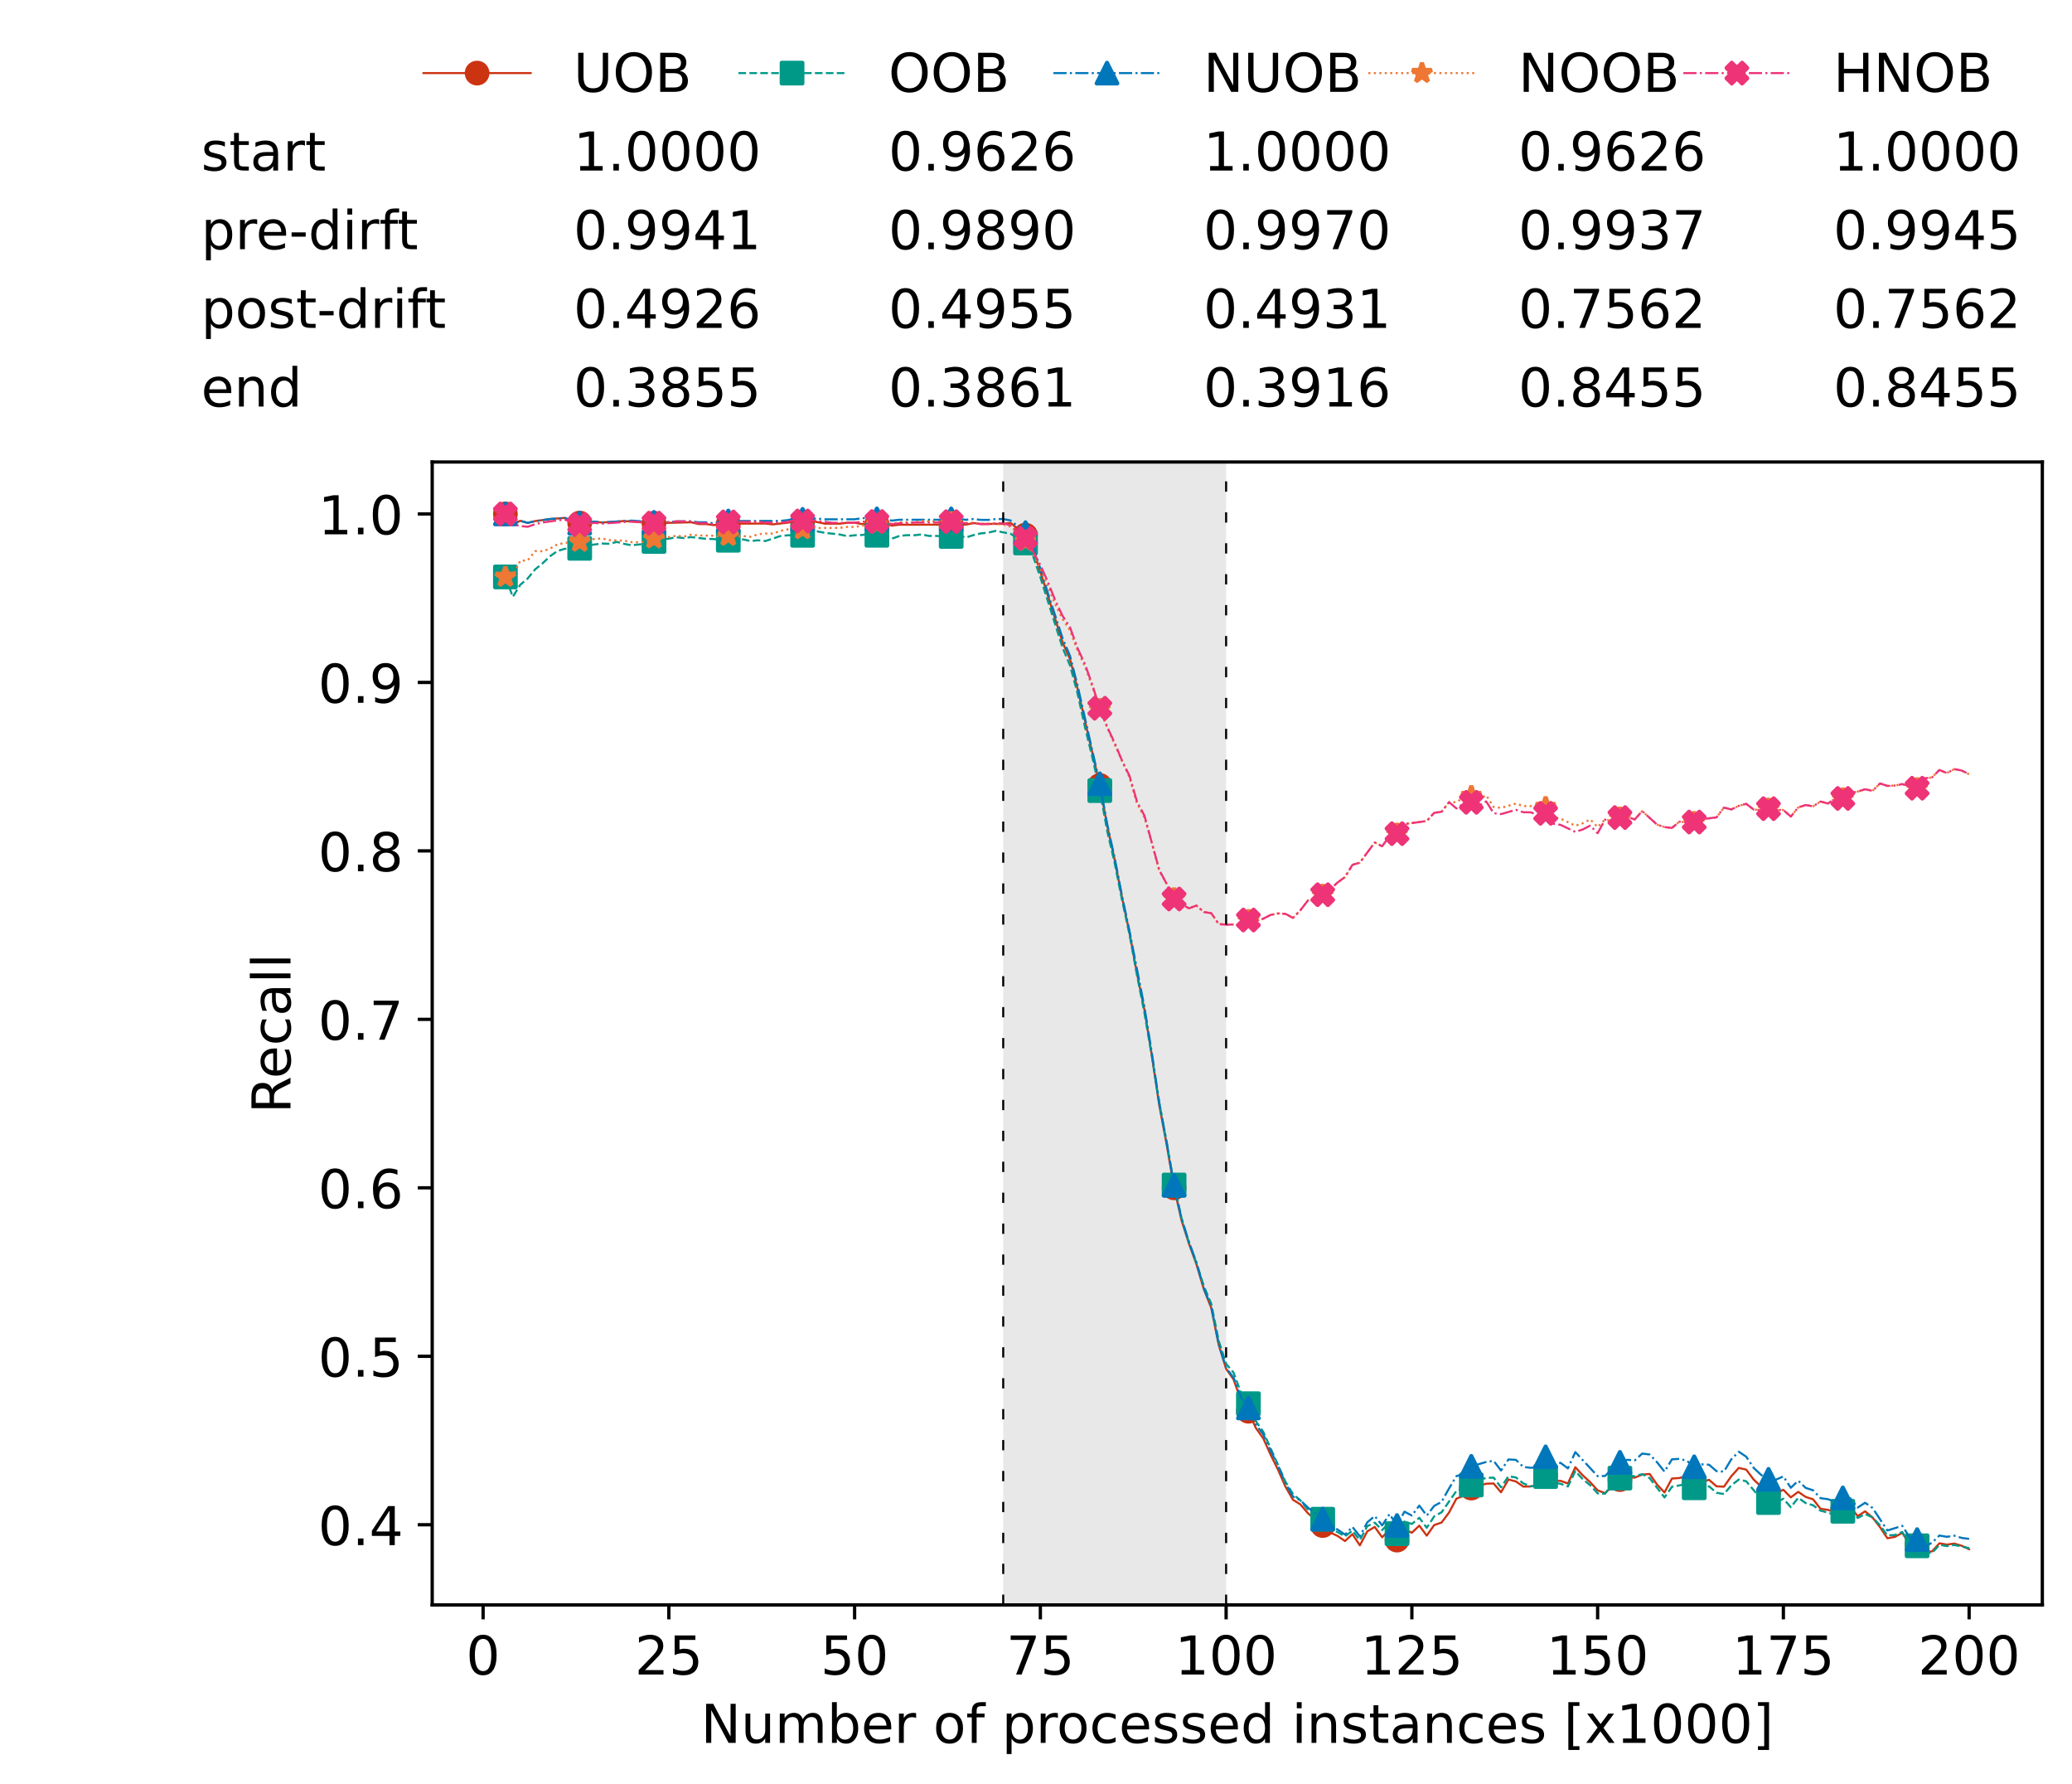 <?xml version="1.0" encoding="utf-8" standalone="no"?>
<!DOCTYPE svg PUBLIC "-//W3C//DTD SVG 1.1//EN"
  "http://www.w3.org/Graphics/SVG/1.1/DTD/svg11.dtd">
<!-- Created with matplotlib (https://matplotlib.org/) -->
<svg height="432.615pt" version="1.1" viewBox="0 0 502.65 432.615" width="502.65pt" xmlns="http://www.w3.org/2000/svg" xmlns:xlink="http://www.w3.org/1999/xlink">
 <defs>
  <style type="text/css">*{stroke-linecap:butt;stroke-linejoin:round;}</style>
 </defs>
 <g id="figure_1">
  <g id="patch_1">
   <path d="M 0 432.615 
L 502.65 432.615 
L 502.65 0 
L 0 0 
z
" style="fill:#ffffff;"/>
  </g>
  <g id="axes_1">
   <g id="patch_2">
    <path d="M 104.85 389.252 
L 495.45 389.252 
L 495.45 112.052 
L 104.85 112.052 
z
" style="fill:#ffffff;"/>
   </g>
   <g id="patch_3">
    <path clip-path="url(#p22d2838349)" d="M 297.446 389.252 
L 297.446 112.052 
L 243.372 112.052 
L 243.372 389.252 
z
" style="fill:#d3d3d3;opacity:0.5;"/>
   </g>
   <g id="matplotlib.axis_1">
    <g id="xtick_1">
     <g id="line2d_1">
      <defs>
       <path d="M 0 0 
L 0 3.5 
" id="mdc5d58b160" style="stroke:#000000;stroke-width:0.8;"/>
      </defs>
      <g>
       <use style="stroke:#000000;stroke-width:0.8;" x="117.197" xlink:href="#mdc5d58b160" y="389.252"/>
      </g>
     </g>
     <g id="text_1">
      <!-- 0 -->
      <g transform="translate(113.061 406.13)scale(0.13 -0.13)">
       <defs>
        <path d="M 31.781 66.406 
Q 24.172 66.406 20.328 58.906 
Q 16.5 51.422 16.5 36.375 
Q 16.5 21.391 20.328 13.891 
Q 24.172 6.391 31.781 6.391 
Q 39.453 6.391 43.281 13.891 
Q 47.125 21.391 47.125 36.375 
Q 47.125 51.422 43.281 58.906 
Q 39.453 66.406 31.781 66.406 
z
M 31.781 74.219 
Q 44.047 74.219 50.516 64.516 
Q 56.984 54.828 56.984 36.375 
Q 56.984 17.969 50.516 8.266 
Q 44.047 -1.422 31.781 -1.422 
Q 19.531 -1.422 13.062 8.266 
Q 6.594 17.969 6.594 36.375 
Q 6.594 54.828 13.062 64.516 
Q 19.531 74.219 31.781 74.219 
z
" id="DejaVuSans-48"/>
       </defs>
       <use xlink:href="#DejaVuSans-48"/>
      </g>
     </g>
    </g>
    <g id="xtick_2">
     <g id="line2d_2">
      <g>
       <use style="stroke:#000000;stroke-width:0.8;" x="162.259" xlink:href="#mdc5d58b160" y="389.252"/>
      </g>
     </g>
     <g id="text_2">
      <!-- 25 -->
      <g transform="translate(153.988 406.13)scale(0.13 -0.13)">
       <defs>
        <path d="M 19.188 8.297 
L 53.609 8.297 
L 53.609 0 
L 7.328 0 
L 7.328 8.297 
Q 12.938 14.109 22.625 23.891 
Q 32.328 33.688 34.812 36.531 
Q 39.547 41.844 41.422 45.531 
Q 43.312 49.219 43.312 52.781 
Q 43.312 58.594 39.234 62.25 
Q 35.156 65.922 28.609 65.922 
Q 23.969 65.922 18.812 64.312 
Q 13.672 62.703 7.812 59.422 
L 7.812 69.391 
Q 13.766 71.781 18.938 73 
Q 24.125 74.219 28.422 74.219 
Q 39.75 74.219 46.484 68.547 
Q 53.219 62.891 53.219 53.422 
Q 53.219 48.922 51.531 44.891 
Q 49.859 40.875 45.406 35.406 
Q 44.188 33.984 37.641 27.219 
Q 31.109 20.453 19.188 8.297 
z
" id="DejaVuSans-50"/>
        <path d="M 10.797 72.906 
L 49.516 72.906 
L 49.516 64.594 
L 19.828 64.594 
L 19.828 46.734 
Q 21.969 47.469 24.109 47.828 
Q 26.266 48.188 28.422 48.188 
Q 40.625 48.188 47.75 41.5 
Q 54.891 34.812 54.891 23.391 
Q 54.891 11.625 47.562 5.094 
Q 40.234 -1.422 26.906 -1.422 
Q 22.312 -1.422 17.547 -0.641 
Q 12.797 0.141 7.719 1.703 
L 7.719 11.625 
Q 12.109 9.234 16.797 8.062 
Q 21.484 6.891 26.703 6.891 
Q 35.156 6.891 40.078 11.328 
Q 45.016 15.766 45.016 23.391 
Q 45.016 31 40.078 35.438 
Q 35.156 39.891 26.703 39.891 
Q 22.75 39.891 18.812 39.016 
Q 14.891 38.141 10.797 36.281 
z
" id="DejaVuSans-53"/>
       </defs>
       <use xlink:href="#DejaVuSans-50"/>
       <use x="63.623" xlink:href="#DejaVuSans-53"/>
      </g>
     </g>
    </g>
    <g id="xtick_3">
     <g id="line2d_3">
      <g>
       <use style="stroke:#000000;stroke-width:0.8;" x="207.322" xlink:href="#mdc5d58b160" y="389.252"/>
      </g>
     </g>
     <g id="text_3">
      <!-- 50 -->
      <g transform="translate(199.05 406.13)scale(0.13 -0.13)">
       <use xlink:href="#DejaVuSans-53"/>
       <use x="63.623" xlink:href="#DejaVuSans-48"/>
      </g>
     </g>
    </g>
    <g id="xtick_4">
     <g id="line2d_4">
      <g>
       <use style="stroke:#000000;stroke-width:0.8;" x="252.384" xlink:href="#mdc5d58b160" y="389.252"/>
      </g>
     </g>
     <g id="text_4">
      <!-- 75 -->
      <g transform="translate(244.113 406.13)scale(0.13 -0.13)">
       <defs>
        <path d="M 8.203 72.906 
L 55.078 72.906 
L 55.078 68.703 
L 28.609 0 
L 18.312 0 
L 43.219 64.594 
L 8.203 64.594 
z
" id="DejaVuSans-55"/>
       </defs>
       <use xlink:href="#DejaVuSans-55"/>
       <use x="63.623" xlink:href="#DejaVuSans-53"/>
      </g>
     </g>
    </g>
    <g id="xtick_5">
     <g id="line2d_5">
      <g>
       <use style="stroke:#000000;stroke-width:0.8;" x="297.446" xlink:href="#mdc5d58b160" y="389.252"/>
      </g>
     </g>
     <g id="text_5">
      <!-- 100 -->
      <g transform="translate(285.039 406.13)scale(0.13 -0.13)">
       <defs>
        <path d="M 12.406 8.297 
L 28.516 8.297 
L 28.516 63.922 
L 10.984 60.406 
L 10.984 69.391 
L 28.422 72.906 
L 38.281 72.906 
L 38.281 8.297 
L 54.391 8.297 
L 54.391 0 
L 12.406 0 
z
" id="DejaVuSans-49"/>
       </defs>
       <use xlink:href="#DejaVuSans-49"/>
       <use x="63.623" xlink:href="#DejaVuSans-48"/>
       <use x="127.246" xlink:href="#DejaVuSans-48"/>
      </g>
     </g>
    </g>
    <g id="xtick_6">
     <g id="line2d_6">
      <g>
       <use style="stroke:#000000;stroke-width:0.8;" x="342.509" xlink:href="#mdc5d58b160" y="389.252"/>
      </g>
     </g>
     <g id="text_6">
      <!-- 125 -->
      <g transform="translate(330.102 406.13)scale(0.13 -0.13)">
       <use xlink:href="#DejaVuSans-49"/>
       <use x="63.623" xlink:href="#DejaVuSans-50"/>
       <use x="127.246" xlink:href="#DejaVuSans-53"/>
      </g>
     </g>
    </g>
    <g id="xtick_7">
     <g id="line2d_7">
      <g>
       <use style="stroke:#000000;stroke-width:0.8;" x="387.571" xlink:href="#mdc5d58b160" y="389.252"/>
      </g>
     </g>
     <g id="text_7">
      <!-- 150 -->
      <g transform="translate(375.164 406.13)scale(0.13 -0.13)">
       <use xlink:href="#DejaVuSans-49"/>
       <use x="63.623" xlink:href="#DejaVuSans-53"/>
       <use x="127.246" xlink:href="#DejaVuSans-48"/>
      </g>
     </g>
    </g>
    <g id="xtick_8">
     <g id="line2d_8">
      <g>
       <use style="stroke:#000000;stroke-width:0.8;" x="432.633" xlink:href="#mdc5d58b160" y="389.252"/>
      </g>
     </g>
     <g id="text_8">
      <!-- 175 -->
      <g transform="translate(420.226 406.13)scale(0.13 -0.13)">
       <use xlink:href="#DejaVuSans-49"/>
       <use x="63.623" xlink:href="#DejaVuSans-55"/>
       <use x="127.246" xlink:href="#DejaVuSans-53"/>
      </g>
     </g>
    </g>
    <g id="xtick_9">
     <g id="line2d_9">
      <g>
       <use style="stroke:#000000;stroke-width:0.8;" x="477.695" xlink:href="#mdc5d58b160" y="389.252"/>
      </g>
     </g>
     <g id="text_9">
      <!-- 200 -->
      <g transform="translate(465.289 406.13)scale(0.13 -0.13)">
       <use xlink:href="#DejaVuSans-50"/>
       <use x="63.623" xlink:href="#DejaVuSans-48"/>
       <use x="127.246" xlink:href="#DejaVuSans-48"/>
      </g>
     </g>
    </g>
    <g id="text_10">
     <!-- Number of processed instances [x1000] -->
     <g transform="translate(170.025 422.711)scale(0.13 -0.13)">
      <defs>
       <path d="M 9.812 72.906 
L 23.094 72.906 
L 55.422 11.922 
L 55.422 72.906 
L 64.984 72.906 
L 64.984 0 
L 51.703 0 
L 19.391 60.984 
L 19.391 0 
L 9.812 0 
z
" id="DejaVuSans-78"/>
       <path d="M 8.5 21.578 
L 8.5 54.688 
L 17.484 54.688 
L 17.484 21.922 
Q 17.484 14.156 20.5 10.266 
Q 23.531 6.391 29.594 6.391 
Q 36.859 6.391 41.078 11.031 
Q 45.312 15.672 45.312 23.688 
L 45.312 54.688 
L 54.297 54.688 
L 54.297 0 
L 45.312 0 
L 45.312 8.406 
Q 42.047 3.422 37.719 1 
Q 33.406 -1.422 27.688 -1.422 
Q 18.266 -1.422 13.375 4.438 
Q 8.5 10.297 8.5 21.578 
z
M 31.109 56 
z
" id="DejaVuSans-117"/>
       <path d="M 52 44.188 
Q 55.375 50.25 60.062 53.125 
Q 64.75 56 71.094 56 
Q 79.641 56 84.281 50.016 
Q 88.922 44.047 88.922 33.016 
L 88.922 0 
L 79.891 0 
L 79.891 32.719 
Q 79.891 40.578 77.094 44.375 
Q 74.312 48.188 68.609 48.188 
Q 61.625 48.188 57.562 43.547 
Q 53.516 38.922 53.516 30.906 
L 53.516 0 
L 44.484 0 
L 44.484 32.719 
Q 44.484 40.625 41.703 44.406 
Q 38.922 48.188 33.109 48.188 
Q 26.219 48.188 22.156 43.531 
Q 18.109 38.875 18.109 30.906 
L 18.109 0 
L 9.078 0 
L 9.078 54.688 
L 18.109 54.688 
L 18.109 46.188 
Q 21.188 51.219 25.484 53.609 
Q 29.781 56 35.688 56 
Q 41.656 56 45.828 52.969 
Q 50 49.953 52 44.188 
z
" id="DejaVuSans-109"/>
       <path d="M 48.688 27.297 
Q 48.688 37.203 44.609 42.844 
Q 40.531 48.484 33.406 48.484 
Q 26.266 48.484 22.188 42.844 
Q 18.109 37.203 18.109 27.297 
Q 18.109 17.391 22.188 11.75 
Q 26.266 6.109 33.406 6.109 
Q 40.531 6.109 44.609 11.75 
Q 48.688 17.391 48.688 27.297 
z
M 18.109 46.391 
Q 20.953 51.266 25.266 53.625 
Q 29.594 56 35.594 56 
Q 45.562 56 51.781 48.094 
Q 58.016 40.188 58.016 27.297 
Q 58.016 14.406 51.781 6.484 
Q 45.562 -1.422 35.594 -1.422 
Q 29.594 -1.422 25.266 0.953 
Q 20.953 3.328 18.109 8.203 
L 18.109 0 
L 9.078 0 
L 9.078 75.984 
L 18.109 75.984 
z
" id="DejaVuSans-98"/>
       <path d="M 56.203 29.594 
L 56.203 25.203 
L 14.891 25.203 
Q 15.484 15.922 20.484 11.062 
Q 25.484 6.203 34.422 6.203 
Q 39.594 6.203 44.453 7.469 
Q 49.312 8.734 54.109 11.281 
L 54.109 2.781 
Q 49.266 0.734 44.188 -0.344 
Q 39.109 -1.422 33.891 -1.422 
Q 20.797 -1.422 13.156 6.188 
Q 5.516 13.812 5.516 26.812 
Q 5.516 40.234 12.766 48.109 
Q 20.016 56 32.328 56 
Q 43.359 56 49.781 48.891 
Q 56.203 41.797 56.203 29.594 
z
M 47.219 32.234 
Q 47.125 39.594 43.094 43.984 
Q 39.062 48.391 32.422 48.391 
Q 24.906 48.391 20.391 44.141 
Q 15.875 39.891 15.188 32.172 
z
" id="DejaVuSans-101"/>
       <path d="M 41.109 46.297 
Q 39.594 47.172 37.812 47.578 
Q 36.031 48 33.891 48 
Q 26.266 48 22.188 43.047 
Q 18.109 38.094 18.109 28.812 
L 18.109 0 
L 9.078 0 
L 9.078 54.688 
L 18.109 54.688 
L 18.109 46.188 
Q 20.953 51.172 25.484 53.578 
Q 30.031 56 36.531 56 
Q 37.453 56 38.578 55.875 
Q 39.703 55.766 41.062 55.516 
z
" id="DejaVuSans-114"/>
       <path id="DejaVuSans-32"/>
       <path d="M 30.609 48.391 
Q 23.391 48.391 19.188 42.75 
Q 14.984 37.109 14.984 27.297 
Q 14.984 17.484 19.156 11.844 
Q 23.344 6.203 30.609 6.203 
Q 37.797 6.203 41.984 11.859 
Q 46.188 17.531 46.188 27.297 
Q 46.188 37.016 41.984 42.703 
Q 37.797 48.391 30.609 48.391 
z
M 30.609 56 
Q 42.328 56 49.016 48.375 
Q 55.719 40.766 55.719 27.297 
Q 55.719 13.875 49.016 6.219 
Q 42.328 -1.422 30.609 -1.422 
Q 18.844 -1.422 12.172 6.219 
Q 5.516 13.875 5.516 27.297 
Q 5.516 40.766 12.172 48.375 
Q 18.844 56 30.609 56 
z
" id="DejaVuSans-111"/>
       <path d="M 37.109 75.984 
L 37.109 68.5 
L 28.516 68.5 
Q 23.688 68.5 21.797 66.547 
Q 19.922 64.594 19.922 59.516 
L 19.922 54.688 
L 34.719 54.688 
L 34.719 47.703 
L 19.922 47.703 
L 19.922 0 
L 10.891 0 
L 10.891 47.703 
L 2.297 47.703 
L 2.297 54.688 
L 10.891 54.688 
L 10.891 58.5 
Q 10.891 67.625 15.141 71.797 
Q 19.391 75.984 28.609 75.984 
z
" id="DejaVuSans-102"/>
       <path d="M 18.109 8.203 
L 18.109 -20.797 
L 9.078 -20.797 
L 9.078 54.688 
L 18.109 54.688 
L 18.109 46.391 
Q 20.953 51.266 25.266 53.625 
Q 29.594 56 35.594 56 
Q 45.562 56 51.781 48.094 
Q 58.016 40.188 58.016 27.297 
Q 58.016 14.406 51.781 6.484 
Q 45.562 -1.422 35.594 -1.422 
Q 29.594 -1.422 25.266 0.953 
Q 20.953 3.328 18.109 8.203 
z
M 48.688 27.297 
Q 48.688 37.203 44.609 42.844 
Q 40.531 48.484 33.406 48.484 
Q 26.266 48.484 22.188 42.844 
Q 18.109 37.203 18.109 27.297 
Q 18.109 17.391 22.188 11.75 
Q 26.266 6.109 33.406 6.109 
Q 40.531 6.109 44.609 11.75 
Q 48.688 17.391 48.688 27.297 
z
" id="DejaVuSans-112"/>
       <path d="M 48.781 52.594 
L 48.781 44.188 
Q 44.969 46.297 41.141 47.344 
Q 37.312 48.391 33.406 48.391 
Q 24.656 48.391 19.812 42.844 
Q 14.984 37.312 14.984 27.297 
Q 14.984 17.281 19.812 11.734 
Q 24.656 6.203 33.406 6.203 
Q 37.312 6.203 41.141 7.25 
Q 44.969 8.297 48.781 10.406 
L 48.781 2.094 
Q 45.016 0.344 40.984 -0.531 
Q 36.969 -1.422 32.422 -1.422 
Q 20.062 -1.422 12.781 6.344 
Q 5.516 14.109 5.516 27.297 
Q 5.516 40.672 12.859 48.328 
Q 20.219 56 33.016 56 
Q 37.156 56 41.109 55.141 
Q 45.062 54.297 48.781 52.594 
z
" id="DejaVuSans-99"/>
       <path d="M 44.281 53.078 
L 44.281 44.578 
Q 40.484 46.531 36.375 47.5 
Q 32.281 48.484 27.875 48.484 
Q 21.188 48.484 17.844 46.438 
Q 14.5 44.391 14.5 40.281 
Q 14.5 37.156 16.891 35.375 
Q 19.281 33.594 26.516 31.984 
L 29.594 31.297 
Q 39.156 29.25 43.188 25.516 
Q 47.219 21.781 47.219 15.094 
Q 47.219 7.469 41.188 3.016 
Q 35.156 -1.422 24.609 -1.422 
Q 20.219 -1.422 15.453 -0.562 
Q 10.688 0.297 5.422 2 
L 5.422 11.281 
Q 10.406 8.688 15.234 7.391 
Q 20.062 6.109 24.812 6.109 
Q 31.156 6.109 34.562 8.281 
Q 37.984 10.453 37.984 14.406 
Q 37.984 18.062 35.516 20.016 
Q 33.062 21.969 24.703 23.781 
L 21.578 24.516 
Q 13.234 26.266 9.516 29.906 
Q 5.812 33.547 5.812 39.891 
Q 5.812 47.609 11.281 51.797 
Q 16.75 56 26.812 56 
Q 31.781 56 36.172 55.266 
Q 40.578 54.547 44.281 53.078 
z
" id="DejaVuSans-115"/>
       <path d="M 45.406 46.391 
L 45.406 75.984 
L 54.391 75.984 
L 54.391 0 
L 45.406 0 
L 45.406 8.203 
Q 42.578 3.328 38.25 0.953 
Q 33.938 -1.422 27.875 -1.422 
Q 17.969 -1.422 11.734 6.484 
Q 5.516 14.406 5.516 27.297 
Q 5.516 40.188 11.734 48.094 
Q 17.969 56 27.875 56 
Q 33.938 56 38.25 53.625 
Q 42.578 51.266 45.406 46.391 
z
M 14.797 27.297 
Q 14.797 17.391 18.875 11.75 
Q 22.953 6.109 30.078 6.109 
Q 37.203 6.109 41.297 11.75 
Q 45.406 17.391 45.406 27.297 
Q 45.406 37.203 41.297 42.844 
Q 37.203 48.484 30.078 48.484 
Q 22.953 48.484 18.875 42.844 
Q 14.797 37.203 14.797 27.297 
z
" id="DejaVuSans-100"/>
       <path d="M 9.422 54.688 
L 18.406 54.688 
L 18.406 0 
L 9.422 0 
z
M 9.422 75.984 
L 18.406 75.984 
L 18.406 64.594 
L 9.422 64.594 
z
" id="DejaVuSans-105"/>
       <path d="M 54.891 33.016 
L 54.891 0 
L 45.906 0 
L 45.906 32.719 
Q 45.906 40.484 42.875 44.328 
Q 39.844 48.188 33.797 48.188 
Q 26.516 48.188 22.312 43.547 
Q 18.109 38.922 18.109 30.906 
L 18.109 0 
L 9.078 0 
L 9.078 54.688 
L 18.109 54.688 
L 18.109 46.188 
Q 21.344 51.125 25.703 53.562 
Q 30.078 56 35.797 56 
Q 45.219 56 50.047 50.172 
Q 54.891 44.344 54.891 33.016 
z
" id="DejaVuSans-110"/>
       <path d="M 18.312 70.219 
L 18.312 54.688 
L 36.812 54.688 
L 36.812 47.703 
L 18.312 47.703 
L 18.312 18.016 
Q 18.312 11.328 20.141 9.422 
Q 21.969 7.516 27.594 7.516 
L 36.812 7.516 
L 36.812 0 
L 27.594 0 
Q 17.188 0 13.234 3.875 
Q 9.281 7.766 9.281 18.016 
L 9.281 47.703 
L 2.688 47.703 
L 2.688 54.688 
L 9.281 54.688 
L 9.281 70.219 
z
" id="DejaVuSans-116"/>
       <path d="M 34.281 27.484 
Q 23.391 27.484 19.188 25 
Q 14.984 22.516 14.984 16.5 
Q 14.984 11.719 18.141 8.906 
Q 21.297 6.109 26.703 6.109 
Q 34.188 6.109 38.703 11.406 
Q 43.219 16.703 43.219 25.484 
L 43.219 27.484 
z
M 52.203 31.203 
L 52.203 0 
L 43.219 0 
L 43.219 8.297 
Q 40.141 3.328 35.547 0.953 
Q 30.953 -1.422 24.312 -1.422 
Q 15.922 -1.422 10.953 3.297 
Q 6 8.016 6 15.922 
Q 6 25.141 12.172 29.828 
Q 18.359 34.516 30.609 34.516 
L 43.219 34.516 
L 43.219 35.406 
Q 43.219 41.609 39.141 45 
Q 35.062 48.391 27.688 48.391 
Q 23 48.391 18.547 47.266 
Q 14.109 46.141 10.016 43.891 
L 10.016 52.203 
Q 14.938 54.109 19.578 55.047 
Q 24.219 56 28.609 56 
Q 40.484 56 46.344 49.844 
Q 52.203 43.703 52.203 31.203 
z
" id="DejaVuSans-97"/>
       <path d="M 8.594 75.984 
L 29.297 75.984 
L 29.297 69 
L 17.578 69 
L 17.578 -6.203 
L 29.297 -6.203 
L 29.297 -13.188 
L 8.594 -13.188 
z
" id="DejaVuSans-91"/>
       <path d="M 54.891 54.688 
L 35.109 28.078 
L 55.906 0 
L 45.312 0 
L 29.391 21.484 
L 13.484 0 
L 2.875 0 
L 24.125 28.609 
L 4.688 54.688 
L 15.281 54.688 
L 29.781 35.203 
L 44.281 54.688 
z
" id="DejaVuSans-120"/>
       <path d="M 30.422 75.984 
L 30.422 -13.188 
L 9.719 -13.188 
L 9.719 -6.203 
L 21.391 -6.203 
L 21.391 69 
L 9.719 69 
L 9.719 75.984 
z
" id="DejaVuSans-93"/>
      </defs>
      <use xlink:href="#DejaVuSans-78"/>
      <use x="74.805" xlink:href="#DejaVuSans-117"/>
      <use x="138.184" xlink:href="#DejaVuSans-109"/>
      <use x="235.596" xlink:href="#DejaVuSans-98"/>
      <use x="299.072" xlink:href="#DejaVuSans-101"/>
      <use x="360.596" xlink:href="#DejaVuSans-114"/>
      <use x="401.709" xlink:href="#DejaVuSans-32"/>
      <use x="433.496" xlink:href="#DejaVuSans-111"/>
      <use x="494.678" xlink:href="#DejaVuSans-102"/>
      <use x="529.883" xlink:href="#DejaVuSans-32"/>
      <use x="561.67" xlink:href="#DejaVuSans-112"/>
      <use x="625.146" xlink:href="#DejaVuSans-114"/>
      <use x="664.01" xlink:href="#DejaVuSans-111"/>
      <use x="725.191" xlink:href="#DejaVuSans-99"/>
      <use x="780.172" xlink:href="#DejaVuSans-101"/>
      <use x="841.695" xlink:href="#DejaVuSans-115"/>
      <use x="893.795" xlink:href="#DejaVuSans-115"/>
      <use x="945.895" xlink:href="#DejaVuSans-101"/>
      <use x="1007.418" xlink:href="#DejaVuSans-100"/>
      <use x="1070.895" xlink:href="#DejaVuSans-32"/>
      <use x="1102.682" xlink:href="#DejaVuSans-105"/>
      <use x="1130.465" xlink:href="#DejaVuSans-110"/>
      <use x="1193.844" xlink:href="#DejaVuSans-115"/>
      <use x="1245.943" xlink:href="#DejaVuSans-116"/>
      <use x="1285.152" xlink:href="#DejaVuSans-97"/>
      <use x="1346.432" xlink:href="#DejaVuSans-110"/>
      <use x="1409.811" xlink:href="#DejaVuSans-99"/>
      <use x="1464.791" xlink:href="#DejaVuSans-101"/>
      <use x="1526.314" xlink:href="#DejaVuSans-115"/>
      <use x="1578.414" xlink:href="#DejaVuSans-32"/>
      <use x="1610.201" xlink:href="#DejaVuSans-91"/>
      <use x="1649.215" xlink:href="#DejaVuSans-120"/>
      <use x="1708.395" xlink:href="#DejaVuSans-49"/>
      <use x="1772.018" xlink:href="#DejaVuSans-48"/>
      <use x="1835.641" xlink:href="#DejaVuSans-48"/>
      <use x="1899.264" xlink:href="#DejaVuSans-48"/>
      <use x="1962.887" xlink:href="#DejaVuSans-93"/>
     </g>
    </g>
   </g>
   <g id="matplotlib.axis_2">
    <g id="ytick_1">
     <g id="line2d_10">
      <defs>
       <path d="M 0 0 
L -3.5 0 
" id="m5bc566cb81" style="stroke:#000000;stroke-width:0.8;"/>
      </defs>
      <g>
       <use style="stroke:#000000;stroke-width:0.8;" x="104.85" xlink:href="#m5bc566cb81" y="369.805"/>
      </g>
     </g>
     <g id="text_11">
      <!-- 0.4 -->
      <g transform="translate(77.176 374.744)scale(0.13 -0.13)">
       <defs>
        <path d="M 10.688 12.406 
L 21 12.406 
L 21 0 
L 10.688 0 
z
" id="DejaVuSans-46"/>
        <path d="M 37.797 64.312 
L 12.891 25.391 
L 37.797 25.391 
z
M 35.203 72.906 
L 47.609 72.906 
L 47.609 25.391 
L 58.016 25.391 
L 58.016 17.188 
L 47.609 17.188 
L 47.609 0 
L 37.797 0 
L 37.797 17.188 
L 4.891 17.188 
L 4.891 26.703 
z
" id="DejaVuSans-52"/>
       </defs>
       <use xlink:href="#DejaVuSans-48"/>
       <use x="63.623" xlink:href="#DejaVuSans-46"/>
       <use x="95.41" xlink:href="#DejaVuSans-52"/>
      </g>
     </g>
    </g>
    <g id="ytick_2">
     <g id="line2d_11">
      <g>
       <use style="stroke:#000000;stroke-width:0.8;" x="104.85" xlink:href="#m5bc566cb81" y="328.946"/>
      </g>
     </g>
     <g id="text_12">
      <!-- 0.5 -->
      <g transform="translate(77.176 333.885)scale(0.13 -0.13)">
       <use xlink:href="#DejaVuSans-48"/>
       <use x="63.623" xlink:href="#DejaVuSans-46"/>
       <use x="95.41" xlink:href="#DejaVuSans-53"/>
      </g>
     </g>
    </g>
    <g id="ytick_3">
     <g id="line2d_12">
      <g>
       <use style="stroke:#000000;stroke-width:0.8;" x="104.85" xlink:href="#m5bc566cb81" y="288.087"/>
      </g>
     </g>
     <g id="text_13">
      <!-- 0.6 -->
      <g transform="translate(77.176 293.026)scale(0.13 -0.13)">
       <defs>
        <path d="M 33.016 40.375 
Q 26.375 40.375 22.484 35.828 
Q 18.609 31.297 18.609 23.391 
Q 18.609 15.531 22.484 10.953 
Q 26.375 6.391 33.016 6.391 
Q 39.656 6.391 43.531 10.953 
Q 47.406 15.531 47.406 23.391 
Q 47.406 31.297 43.531 35.828 
Q 39.656 40.375 33.016 40.375 
z
M 52.594 71.297 
L 52.594 62.312 
Q 48.875 64.062 45.094 64.984 
Q 41.312 65.922 37.594 65.922 
Q 27.828 65.922 22.672 59.328 
Q 17.531 52.734 16.797 39.406 
Q 19.672 43.656 24.016 45.922 
Q 28.375 48.188 33.594 48.188 
Q 44.578 48.188 50.953 41.516 
Q 57.328 34.859 57.328 23.391 
Q 57.328 12.156 50.688 5.359 
Q 44.047 -1.422 33.016 -1.422 
Q 20.359 -1.422 13.672 8.266 
Q 6.984 17.969 6.984 36.375 
Q 6.984 53.656 15.188 63.938 
Q 23.391 74.219 37.203 74.219 
Q 40.922 74.219 44.703 73.484 
Q 48.484 72.75 52.594 71.297 
z
" id="DejaVuSans-54"/>
       </defs>
       <use xlink:href="#DejaVuSans-48"/>
       <use x="63.623" xlink:href="#DejaVuSans-46"/>
       <use x="95.41" xlink:href="#DejaVuSans-54"/>
      </g>
     </g>
    </g>
    <g id="ytick_4">
     <g id="line2d_13">
      <g>
       <use style="stroke:#000000;stroke-width:0.8;" x="104.85" xlink:href="#m5bc566cb81" y="247.229"/>
      </g>
     </g>
     <g id="text_14">
      <!-- 0.7 -->
      <g transform="translate(77.176 252.168)scale(0.13 -0.13)">
       <use xlink:href="#DejaVuSans-48"/>
       <use x="63.623" xlink:href="#DejaVuSans-46"/>
       <use x="95.41" xlink:href="#DejaVuSans-55"/>
      </g>
     </g>
    </g>
    <g id="ytick_5">
     <g id="line2d_14">
      <g>
       <use style="stroke:#000000;stroke-width:0.8;" x="104.85" xlink:href="#m5bc566cb81" y="206.37"/>
      </g>
     </g>
     <g id="text_15">
      <!-- 0.8 -->
      <g transform="translate(77.176 211.309)scale(0.13 -0.13)">
       <defs>
        <path d="M 31.781 34.625 
Q 24.75 34.625 20.719 30.859 
Q 16.703 27.094 16.703 20.516 
Q 16.703 13.922 20.719 10.156 
Q 24.75 6.391 31.781 6.391 
Q 38.812 6.391 42.859 10.172 
Q 46.922 13.969 46.922 20.516 
Q 46.922 27.094 42.891 30.859 
Q 38.875 34.625 31.781 34.625 
z
M 21.922 38.812 
Q 15.578 40.375 12.031 44.719 
Q 8.5 49.078 8.5 55.328 
Q 8.5 64.062 14.719 69.141 
Q 20.953 74.219 31.781 74.219 
Q 42.672 74.219 48.875 69.141 
Q 55.078 64.062 55.078 55.328 
Q 55.078 49.078 51.531 44.719 
Q 48 40.375 41.703 38.812 
Q 48.828 37.156 52.797 32.312 
Q 56.781 27.484 56.781 20.516 
Q 56.781 9.906 50.312 4.234 
Q 43.844 -1.422 31.781 -1.422 
Q 19.734 -1.422 13.25 4.234 
Q 6.781 9.906 6.781 20.516 
Q 6.781 27.484 10.781 32.312 
Q 14.797 37.156 21.922 38.812 
z
M 18.312 54.391 
Q 18.312 48.734 21.844 45.562 
Q 25.391 42.391 31.781 42.391 
Q 38.141 42.391 41.719 45.562 
Q 45.312 48.734 45.312 54.391 
Q 45.312 60.062 41.719 63.234 
Q 38.141 66.406 31.781 66.406 
Q 25.391 66.406 21.844 63.234 
Q 18.312 60.062 18.312 54.391 
z
" id="DejaVuSans-56"/>
       </defs>
       <use xlink:href="#DejaVuSans-48"/>
       <use x="63.623" xlink:href="#DejaVuSans-46"/>
       <use x="95.41" xlink:href="#DejaVuSans-56"/>
      </g>
     </g>
    </g>
    <g id="ytick_6">
     <g id="line2d_15">
      <g>
       <use style="stroke:#000000;stroke-width:0.8;" x="104.85" xlink:href="#m5bc566cb81" y="165.511"/>
      </g>
     </g>
     <g id="text_16">
      <!-- 0.9 -->
      <g transform="translate(77.176 170.45)scale(0.13 -0.13)">
       <defs>
        <path d="M 10.984 1.516 
L 10.984 10.5 
Q 14.703 8.734 18.5 7.812 
Q 22.312 6.891 25.984 6.891 
Q 35.75 6.891 40.891 13.453 
Q 46.047 20.016 46.781 33.406 
Q 43.953 29.203 39.594 26.953 
Q 35.25 24.703 29.984 24.703 
Q 19.047 24.703 12.672 31.312 
Q 6.297 37.938 6.297 49.422 
Q 6.297 60.641 12.938 67.422 
Q 19.578 74.219 30.609 74.219 
Q 43.266 74.219 49.922 64.516 
Q 56.594 54.828 56.594 36.375 
Q 56.594 19.141 48.406 8.859 
Q 40.234 -1.422 26.422 -1.422 
Q 22.703 -1.422 18.891 -0.688 
Q 15.094 0.047 10.984 1.516 
z
M 30.609 32.422 
Q 37.25 32.422 41.125 36.953 
Q 45.016 41.5 45.016 49.422 
Q 45.016 57.281 41.125 61.844 
Q 37.25 66.406 30.609 66.406 
Q 23.969 66.406 20.094 61.844 
Q 16.219 57.281 16.219 49.422 
Q 16.219 41.5 20.094 36.953 
Q 23.969 32.422 30.609 32.422 
z
" id="DejaVuSans-57"/>
       </defs>
       <use xlink:href="#DejaVuSans-48"/>
       <use x="63.623" xlink:href="#DejaVuSans-46"/>
       <use x="95.41" xlink:href="#DejaVuSans-57"/>
      </g>
     </g>
    </g>
    <g id="ytick_7">
     <g id="line2d_16">
      <g>
       <use style="stroke:#000000;stroke-width:0.8;" x="104.85" xlink:href="#m5bc566cb81" y="124.652"/>
      </g>
     </g>
     <g id="text_17">
      <!-- 1.0 -->
      <g transform="translate(77.176 129.591)scale(0.13 -0.13)">
       <use xlink:href="#DejaVuSans-49"/>
       <use x="63.623" xlink:href="#DejaVuSans-46"/>
       <use x="95.41" xlink:href="#DejaVuSans-48"/>
      </g>
     </g>
    </g>
    <g id="text_18">
     <!-- Recall -->
     <g transform="translate(70.472 270.044)rotate(-90)scale(0.13 -0.13)">
      <defs>
       <path d="M 44.391 34.188 
Q 47.562 33.109 50.562 29.594 
Q 53.562 26.078 56.594 19.922 
L 66.609 0 
L 56 0 
L 46.688 18.703 
Q 43.062 26.031 39.672 28.422 
Q 36.281 30.812 30.422 30.812 
L 19.672 30.812 
L 19.672 0 
L 9.812 0 
L 9.812 72.906 
L 32.078 72.906 
Q 44.578 72.906 50.734 67.672 
Q 56.891 62.453 56.891 51.906 
Q 56.891 45.016 53.688 40.469 
Q 50.484 35.938 44.391 34.188 
z
M 19.672 64.797 
L 19.672 38.922 
L 32.078 38.922 
Q 39.203 38.922 42.844 42.219 
Q 46.484 45.516 46.484 51.906 
Q 46.484 58.297 42.844 61.547 
Q 39.203 64.797 32.078 64.797 
z
" id="DejaVuSans-82"/>
       <path d="M 9.422 75.984 
L 18.406 75.984 
L 18.406 0 
L 9.422 0 
z
" id="DejaVuSans-108"/>
      </defs>
      <use xlink:href="#DejaVuSans-82"/>
      <use x="64.982" xlink:href="#DejaVuSans-101"/>
      <use x="126.506" xlink:href="#DejaVuSans-99"/>
      <use x="181.486" xlink:href="#DejaVuSans-97"/>
      <use x="242.766" xlink:href="#DejaVuSans-108"/>
      <use x="270.549" xlink:href="#DejaVuSans-108"/>
     </g>
    </g>
   </g>
   <g id="line2d_17"/>
   <g id="line2d_18"/>
   <g id="line2d_19"/>
   <g id="line2d_20"/>
   <g id="line2d_21"/>
   <g id="line2d_22">
    <path clip-path="url(#p22d2838349)" d="M 122.605 124.652 
L 124.407 127.143 
L 126.21 126.313 
L 128.012 126.818 
L 129.815 126.385 
L 133.419 125.889 
L 137.024 125.614 
L 138.827 126.388 
L 140.629 126.859 
L 144.234 126.52 
L 146.037 126.73 
L 151.444 126.363 
L 158.654 126.907 
L 167.667 126.667 
L 169.469 127.097 
L 171.272 127.097 
L 173.074 127.359 
L 176.679 127.006 
L 185.692 126.981 
L 187.494 127.179 
L 191.099 126.771 
L 192.902 126.378 
L 194.704 126.584 
L 196.507 126.392 
L 198.309 126.632 
L 200.112 127.01 
L 203.717 127.01 
L 205.519 126.784 
L 207.322 126.784 
L 209.124 127.101 
L 210.927 126.89 
L 212.729 127.058 
L 214.532 127.058 
L 216.334 127.479 
L 218.137 127.264 
L 234.359 127.238 
L 236.162 126.86 
L 237.964 127.07 
L 243.372 127.059 
L 245.174 126.827 
L 248.779 129.781 
L 250.581 133.243 
L 252.384 138.693 
L 255.989 150.15 
L 257.791 155.836 
L 259.594 159.902 
L 261.396 166.989 
L 266.804 190.494 
L 268.606 200.33 
L 270.409 208.509 
L 272.211 217.756 
L 274.014 226.25 
L 275.816 236.064 
L 277.619 244.832 
L 279.421 255.935 
L 281.224 268.034 
L 283.026 277.622 
L 284.829 288.094 
L 286.631 295.982 
L 288.434 301.648 
L 290.236 306.597 
L 292.039 312.68 
L 293.841 317.208 
L 295.644 326.156 
L 297.446 331.983 
L 299.249 334.552 
L 301.051 339.65 
L 302.854 342.278 
L 304.656 346.326 
L 306.459 348.858 
L 308.261 352.857 
L 310.064 356.528 
L 311.866 360.614 
L 313.669 363.753 
L 315.471 364.869 
L 317.274 366.989 
L 322.681 371.684 
L 324.484 372.518 
L 326.286 373.756 
L 328.089 372.088 
L 329.891 374.798 
L 331.694 371.408 
L 333.496 370.333 
L 335.299 372.85 
L 337.101 370.961 
L 338.904 373.527 
L 340.706 370.971 
L 342.509 371.738 
L 344.311 370.017 
L 346.114 372.442 
L 347.916 369.891 
L 349.719 369.262 
L 351.521 366.848 
L 353.324 363.465 
L 355.126 362.747 
L 356.928 360.906 
L 360.533 359.849 
L 362.336 359.787 
L 364.138 361.935 
L 365.941 358.824 
L 367.743 359.302 
L 369.546 360.553 
L 371.348 360.517 
L 373.151 360.234 
L 374.953 357.95 
L 376.756 359.224 
L 378.558 359.146 
L 380.361 359.8 
L 382.163 355.853 
L 383.966 357.826 
L 385.768 359.477 
L 387.571 361.448 
L 389.373 362.152 
L 391.176 360.4 
L 392.978 358.851 
L 394.781 358.234 
L 396.583 358.371 
L 398.386 357.645 
L 400.188 357.486 
L 401.991 360.067 
L 403.793 361.968 
L 405.596 358.596 
L 407.398 358.47 
L 409.201 358.016 
L 411.003 359.269 
L 412.806 359.391 
L 414.608 358.914 
L 416.411 360.478 
L 418.213 360.577 
L 420.016 358.017 
L 421.818 356.02 
L 423.621 356.432 
L 425.423 358.847 
L 427.226 360.552 
L 429.028 362.044 
L 430.831 362.115 
L 432.633 361.326 
L 434.436 363.163 
L 436.238 361.827 
L 438.041 363.051 
L 439.843 363.637 
L 441.646 365.936 
L 443.448 366.194 
L 445.251 366.82 
L 447.053 365.877 
L 448.856 365.453 
L 450.658 367.716 
L 452.461 366.545 
L 454.263 368.05 
L 456.066 370.377 
L 457.868 373.08 
L 459.671 372.753 
L 461.473 371.768 
L 463.276 374.584 
L 465.078 374.703 
L 466.881 376.383 
L 468.683 376.281 
L 470.485 374.304 
L 472.288 374.617 
L 474.09 374.362 
L 475.893 374.901 
L 477.695 375.725 
L 477.695 375.725 
" style="fill:none;stroke:#cc3311;stroke-linecap:square;stroke-width:0.5;"/>
    <defs>
     <path d="M 0 2.5 
C 0.663 2.5 1.299 2.237 1.768 1.768 
C 2.237 1.299 2.5 0.663 2.5 0 
C 2.5 -0.663 2.237 -1.299 1.768 -1.768 
C 1.299 -2.237 0.663 -2.5 0 -2.5 
C -0.663 -2.5 -1.299 -2.237 -1.768 -1.768 
C -2.237 -1.299 -2.5 -0.663 -2.5 0 
C -2.5 0.663 -2.237 1.299 -1.768 1.768 
C -1.299 2.237 -0.663 2.5 0 2.5 
z
" id="m25dc63ce2a" style="stroke:#cc3311;"/>
    </defs>
    <g clip-path="url(#p22d2838349)">
     <use style="fill:#cc3311;stroke:#cc3311;" x="122.605" xlink:href="#m25dc63ce2a" y="124.652"/>
     <use style="fill:#cc3311;stroke:#cc3311;" x="140.629" xlink:href="#m25dc63ce2a" y="126.859"/>
     <use style="fill:#cc3311;stroke:#cc3311;" x="158.654" xlink:href="#m25dc63ce2a" y="126.907"/>
     <use style="fill:#cc3311;stroke:#cc3311;" x="176.679" xlink:href="#m25dc63ce2a" y="127.006"/>
     <use style="fill:#cc3311;stroke:#cc3311;" x="194.704" xlink:href="#m25dc63ce2a" y="126.584"/>
     <use style="fill:#cc3311;stroke:#cc3311;" x="212.729" xlink:href="#m25dc63ce2a" y="127.058"/>
     <use style="fill:#cc3311;stroke:#cc3311;" x="230.754" xlink:href="#m25dc63ce2a" y="127.259"/>
     <use style="fill:#cc3311;stroke:#cc3311;" x="248.779" xlink:href="#m25dc63ce2a" y="129.781"/>
     <use style="fill:#cc3311;stroke:#cc3311;" x="266.804" xlink:href="#m25dc63ce2a" y="190.494"/>
     <use style="fill:#cc3311;stroke:#cc3311;" x="284.829" xlink:href="#m25dc63ce2a" y="288.094"/>
     <use style="fill:#cc3311;stroke:#cc3311;" x="302.854" xlink:href="#m25dc63ce2a" y="342.278"/>
     <use style="fill:#cc3311;stroke:#cc3311;" x="320.879" xlink:href="#m25dc63ce2a" y="369.994"/>
     <use style="fill:#cc3311;stroke:#cc3311;" x="338.904" xlink:href="#m25dc63ce2a" y="373.527"/>
     <use style="fill:#cc3311;stroke:#cc3311;" x="356.928" xlink:href="#m25dc63ce2a" y="360.906"/>
     <use style="fill:#cc3311;stroke:#cc3311;" x="374.953" xlink:href="#m25dc63ce2a" y="357.95"/>
     <use style="fill:#cc3311;stroke:#cc3311;" x="392.978" xlink:href="#m25dc63ce2a" y="358.851"/>
     <use style="fill:#cc3311;stroke:#cc3311;" x="411.003" xlink:href="#m25dc63ce2a" y="359.269"/>
     <use style="fill:#cc3311;stroke:#cc3311;" x="429.028" xlink:href="#m25dc63ce2a" y="362.044"/>
     <use style="fill:#cc3311;stroke:#cc3311;" x="447.053" xlink:href="#m25dc63ce2a" y="365.877"/>
     <use style="fill:#cc3311;stroke:#cc3311;" x="465.078" xlink:href="#m25dc63ce2a" y="374.703"/>
    </g>
   </g>
   <g id="line2d_23"/>
   <g id="line2d_24"/>
   <g id="line2d_25"/>
   <g id="line2d_26"/>
   <g id="line2d_27">
    <path clip-path="url(#p22d2838349)" d="M 122.605 139.926 
L 124.407 144.746 
L 126.21 141.831 
L 128.012 140.297 
L 129.815 138.097 
L 131.617 136.63 
L 133.419 134.919 
L 135.222 133.635 
L 137.024 133.105 
L 138.827 133.129 
L 140.629 132.988 
L 142.432 132.293 
L 146.037 131.826 
L 147.839 131.887 
L 149.642 131.435 
L 151.444 131.918 
L 153.247 132.238 
L 156.852 131.867 
L 160.457 130.846 
L 162.259 130.64 
L 164.062 130.303 
L 165.864 130.496 
L 167.667 130.264 
L 171.272 130.686 
L 173.074 130.737 
L 176.679 131.023 
L 178.482 131.023 
L 180.284 130.826 
L 182.087 131.231 
L 183.889 131.037 
L 185.692 131.218 
L 189.297 130.014 
L 191.099 129.823 
L 194.704 129.831 
L 196.507 129.248 
L 198.309 128.886 
L 200.112 129.238 
L 203.717 129.631 
L 205.519 130.029 
L 207.322 129.822 
L 209.124 129.753 
L 210.927 129.48 
L 212.729 129.816 
L 214.532 130.02 
L 216.334 130.652 
L 218.137 130.007 
L 219.939 129.796 
L 221.742 129.82 
L 223.544 129.622 
L 225.347 129.98 
L 227.149 129.98 
L 228.952 130.111 
L 230.754 130.098 
L 232.557 129.91 
L 234.359 130.35 
L 236.162 129.782 
L 237.964 129.367 
L 239.767 129.175 
L 241.569 128.754 
L 245.174 129.47 
L 248.779 131.68 
L 250.581 134.765 
L 252.384 140.004 
L 255.989 151.461 
L 257.791 157.154 
L 259.594 161.426 
L 261.396 168.155 
L 263.199 176.327 
L 265.001 183.724 
L 266.804 191.743 
L 268.606 201.58 
L 270.409 209.312 
L 272.211 218.344 
L 274.014 226.66 
L 275.816 236.475 
L 277.619 245.601 
L 279.421 256.092 
L 281.224 267.549 
L 283.026 277.137 
L 284.829 287.403 
L 286.631 295.463 
L 288.434 301.369 
L 290.236 306.319 
L 292.039 311.915 
L 293.841 316.233 
L 295.644 325.18 
L 297.446 330.773 
L 299.249 332.911 
L 301.051 337.815 
L 302.854 340.443 
L 304.656 344.689 
L 306.459 347.27 
L 311.866 359.404 
L 313.669 362.383 
L 315.471 363.912 
L 317.274 366.123 
L 319.076 367.874 
L 320.879 368.467 
L 322.681 370.809 
L 324.484 371.59 
L 326.286 372.623 
L 328.089 371.234 
L 329.891 373.527 
L 331.694 370.137 
L 333.496 369.296 
L 335.299 371.101 
L 337.101 369.196 
L 338.904 371.975 
L 340.706 369.018 
L 342.509 369.615 
L 344.311 368.119 
L 346.114 370.544 
L 347.916 367.783 
L 349.719 366.775 
L 353.324 361.596 
L 356.928 360.157 
L 358.731 358.95 
L 360.533 358.455 
L 362.336 358.375 
L 364.138 360.732 
L 365.941 358.038 
L 367.743 358.331 
L 369.546 359.781 
L 371.348 360.458 
L 373.151 360.385 
L 374.953 358.115 
L 376.756 359.592 
L 378.558 359.862 
L 380.361 360.517 
L 382.163 356.782 
L 383.966 358.756 
L 385.768 360.211 
L 387.571 362.182 
L 389.373 362.27 
L 391.176 359.817 
L 392.978 358.495 
L 394.781 357.879 
L 396.583 358.031 
L 398.386 357.527 
L 400.188 358.492 
L 403.793 363.178 
L 405.596 360.6 
L 407.398 360.269 
L 409.201 359.815 
L 411.003 360.841 
L 412.806 360.964 
L 414.608 360.486 
L 416.411 362.051 
L 418.213 362.358 
L 420.016 360.238 
L 421.818 358.842 
L 423.621 359.254 
L 427.226 363.555 
L 429.028 364.416 
L 430.831 364.486 
L 432.633 363.487 
L 434.436 365.546 
L 436.238 363.262 
L 438.041 364.542 
L 439.843 365.085 
L 441.646 366.392 
L 443.448 366.855 
L 445.251 367.48 
L 447.053 366.538 
L 448.856 365.905 
L 450.658 368.168 
L 452.461 367.193 
L 454.263 368.028 
L 456.066 369.916 
L 457.868 372.392 
L 459.671 372.285 
L 461.473 371.571 
L 463.276 374.387 
L 465.078 374.911 
L 466.881 376.591 
L 468.683 376.652 
L 470.485 374.655 
L 472.288 374.98 
L 474.09 374.709 
L 477.695 375.476 
L 477.695 375.476 
" style="fill:none;stroke:#009988;stroke-dasharray:1.85,0.8;stroke-dashoffset:0;stroke-width:0.5;"/>
    <defs>
     <path d="M -2.5 2.5 
L 2.5 2.5 
L 2.5 -2.5 
L -2.5 -2.5 
z
" id="mdd51c7dcdd" style="stroke:#009988;stroke-linejoin:miter;"/>
    </defs>
    <g clip-path="url(#p22d2838349)">
     <use style="fill:#009988;stroke:#009988;stroke-linejoin:miter;" x="122.605" xlink:href="#mdd51c7dcdd" y="139.926"/>
     <use style="fill:#009988;stroke:#009988;stroke-linejoin:miter;" x="140.629" xlink:href="#mdd51c7dcdd" y="132.988"/>
     <use style="fill:#009988;stroke:#009988;stroke-linejoin:miter;" x="158.654" xlink:href="#mdd51c7dcdd" y="131.321"/>
     <use style="fill:#009988;stroke:#009988;stroke-linejoin:miter;" x="176.679" xlink:href="#mdd51c7dcdd" y="131.023"/>
     <use style="fill:#009988;stroke:#009988;stroke-linejoin:miter;" x="194.704" xlink:href="#mdd51c7dcdd" y="129.831"/>
     <use style="fill:#009988;stroke:#009988;stroke-linejoin:miter;" x="212.729" xlink:href="#mdd51c7dcdd" y="129.816"/>
     <use style="fill:#009988;stroke:#009988;stroke-linejoin:miter;" x="230.754" xlink:href="#mdd51c7dcdd" y="130.098"/>
     <use style="fill:#009988;stroke:#009988;stroke-linejoin:miter;" x="248.779" xlink:href="#mdd51c7dcdd" y="131.68"/>
     <use style="fill:#009988;stroke:#009988;stroke-linejoin:miter;" x="266.804" xlink:href="#mdd51c7dcdd" y="191.743"/>
     <use style="fill:#009988;stroke:#009988;stroke-linejoin:miter;" x="284.829" xlink:href="#mdd51c7dcdd" y="287.403"/>
     <use style="fill:#009988;stroke:#009988;stroke-linejoin:miter;" x="302.854" xlink:href="#mdd51c7dcdd" y="340.443"/>
     <use style="fill:#009988;stroke:#009988;stroke-linejoin:miter;" x="320.879" xlink:href="#mdd51c7dcdd" y="368.467"/>
     <use style="fill:#009988;stroke:#009988;stroke-linejoin:miter;" x="338.904" xlink:href="#mdd51c7dcdd" y="371.975"/>
     <use style="fill:#009988;stroke:#009988;stroke-linejoin:miter;" x="356.928" xlink:href="#mdd51c7dcdd" y="360.157"/>
     <use style="fill:#009988;stroke:#009988;stroke-linejoin:miter;" x="374.953" xlink:href="#mdd51c7dcdd" y="358.115"/>
     <use style="fill:#009988;stroke:#009988;stroke-linejoin:miter;" x="392.978" xlink:href="#mdd51c7dcdd" y="358.495"/>
     <use style="fill:#009988;stroke:#009988;stroke-linejoin:miter;" x="411.003" xlink:href="#mdd51c7dcdd" y="360.841"/>
     <use style="fill:#009988;stroke:#009988;stroke-linejoin:miter;" x="429.028" xlink:href="#mdd51c7dcdd" y="364.416"/>
     <use style="fill:#009988;stroke:#009988;stroke-linejoin:miter;" x="447.053" xlink:href="#mdd51c7dcdd" y="366.538"/>
     <use style="fill:#009988;stroke:#009988;stroke-linejoin:miter;" x="465.078" xlink:href="#mdd51c7dcdd" y="374.911"/>
    </g>
   </g>
   <g id="line2d_28"/>
   <g id="line2d_29"/>
   <g id="line2d_30"/>
   <g id="line2d_31"/>
   <g id="line2d_32">
    <path clip-path="url(#p22d2838349)" d="M 122.605 124.652 
L 124.407 127.143 
L 126.21 126.313 
L 128.012 126.818 
L 129.815 126.385 
L 133.419 125.889 
L 137.024 125.614 
L 138.827 126.388 
L 140.629 126.859 
L 144.234 126.52 
L 146.037 126.73 
L 153.247 126.268 
L 155.049 126.384 
L 156.852 126.69 
L 162.259 126.634 
L 164.062 126.45 
L 167.667 126.45 
L 169.469 126.665 
L 171.272 126.665 
L 173.074 126.927 
L 174.877 126.492 
L 176.679 126.363 
L 189.297 126.338 
L 191.099 126.147 
L 192.902 125.754 
L 194.704 125.96 
L 196.507 125.768 
L 198.309 125.768 
L 200.112 125.957 
L 207.322 125.946 
L 209.124 125.684 
L 210.927 125.684 
L 212.729 125.852 
L 214.532 125.852 
L 216.334 126.273 
L 218.137 126.058 
L 228.952 126.058 
L 230.754 125.852 
L 232.557 125.852 
L 234.359 126.072 
L 236.162 125.882 
L 237.964 126.093 
L 239.767 126.093 
L 241.569 125.889 
L 243.372 125.889 
L 245.174 126.235 
L 248.779 129.189 
L 250.581 132.478 
L 252.384 137.928 
L 254.186 143.794 
L 257.791 154.856 
L 259.594 159.128 
L 261.396 166.216 
L 266.804 190.092 
L 268.606 199.929 
L 270.409 208.108 
L 272.211 217.355 
L 274.014 225.849 
L 277.619 244.223 
L 279.421 255.326 
L 281.224 267.425 
L 283.026 277.013 
L 284.829 287.485 
L 286.631 295.545 
L 288.434 301.212 
L 290.236 306.161 
L 292.039 312.459 
L 293.841 316.987 
L 295.644 325.935 
L 297.446 331.762 
L 299.249 334.116 
L 301.051 338.854 
L 302.854 341.474 
L 304.656 345.522 
L 306.459 347.876 
L 308.261 351.874 
L 310.064 355.545 
L 311.866 359.821 
L 313.669 362.96 
L 315.471 363.885 
L 317.274 365.627 
L 320.879 368.435 
L 322.681 370.126 
L 324.484 370.959 
L 326.286 372.197 
L 328.089 370.321 
L 329.891 372.614 
L 331.694 369.224 
L 333.496 367.684 
L 335.299 369.964 
L 337.101 367.216 
L 338.904 369.992 
L 340.706 366.626 
L 342.509 367.572 
L 344.311 365.153 
L 346.114 367.578 
L 347.916 365.238 
L 349.719 364.25 
L 351.521 361.006 
L 353.324 358.001 
L 355.126 357.48 
L 356.928 355.638 
L 360.533 354.581 
L 362.336 354.297 
L 364.138 356.654 
L 365.941 353.96 
L 367.743 354.069 
L 369.546 355.785 
L 371.348 355.987 
L 373.151 355.849 
L 374.953 353.337 
L 376.756 355.421 
L 378.558 354.78 
L 380.361 356.133 
L 382.163 352.185 
L 387.571 358.012 
L 389.373 357.973 
L 391.176 356.221 
L 392.978 354.672 
L 394.781 354.055 
L 396.583 354.192 
L 398.386 352.542 
L 400.188 352.758 
L 401.991 354.65 
L 403.793 356.92 
L 405.596 353.944 
L 407.398 353.818 
L 409.201 354.272 
L 411.003 355.752 
L 412.806 355.158 
L 414.608 355.243 
L 416.411 356.807 
L 418.213 356.906 
L 420.016 353.907 
L 421.818 352.097 
L 423.621 353.299 
L 425.423 356.002 
L 427.226 357.708 
L 429.028 358.795 
L 430.831 358.866 
L 432.633 358.077 
L 434.436 360.838 
L 436.238 359.126 
L 438.041 360.865 
L 439.843 361.451 
L 441.646 363.353 
L 443.448 363.611 
L 445.251 364.237 
L 447.053 363.294 
L 448.856 363.378 
L 450.658 365.642 
L 452.461 364.47 
L 454.263 365.726 
L 457.868 371.196 
L 461.473 370.07 
L 463.276 372.886 
L 465.078 373.409 
L 466.881 375.09 
L 468.683 374.17 
L 470.485 372.416 
L 472.288 372.728 
L 474.09 372.457 
L 475.893 372.996 
L 477.695 373.236 
L 477.695 373.236 
" style="fill:none;stroke:#0077bb;stroke-dasharray:3.2,0.8,0.5,0.8;stroke-dashoffset:0;stroke-width:0.5;"/>
    <defs>
     <path d="M 0 -2.5 
L -2.5 2.5 
L 2.5 2.5 
z
" id="ma33770cfef" style="stroke:#0077bb;stroke-linejoin:miter;"/>
    </defs>
    <g clip-path="url(#p22d2838349)">
     <use style="fill:#0077bb;stroke:#0077bb;stroke-linejoin:miter;" x="122.605" xlink:href="#ma33770cfef" y="124.652"/>
     <use style="fill:#0077bb;stroke:#0077bb;stroke-linejoin:miter;" x="140.629" xlink:href="#ma33770cfef" y="126.859"/>
     <use style="fill:#0077bb;stroke:#0077bb;stroke-linejoin:miter;" x="158.654" xlink:href="#ma33770cfef" y="126.69"/>
     <use style="fill:#0077bb;stroke:#0077bb;stroke-linejoin:miter;" x="176.679" xlink:href="#ma33770cfef" y="126.363"/>
     <use style="fill:#0077bb;stroke:#0077bb;stroke-linejoin:miter;" x="194.704" xlink:href="#ma33770cfef" y="125.96"/>
     <use style="fill:#0077bb;stroke:#0077bb;stroke-linejoin:miter;" x="212.729" xlink:href="#ma33770cfef" y="125.852"/>
     <use style="fill:#0077bb;stroke:#0077bb;stroke-linejoin:miter;" x="230.754" xlink:href="#ma33770cfef" y="125.852"/>
     <use style="fill:#0077bb;stroke:#0077bb;stroke-linejoin:miter;" x="248.779" xlink:href="#ma33770cfef" y="129.189"/>
     <use style="fill:#0077bb;stroke:#0077bb;stroke-linejoin:miter;" x="266.804" xlink:href="#ma33770cfef" y="190.092"/>
     <use style="fill:#0077bb;stroke:#0077bb;stroke-linejoin:miter;" x="284.829" xlink:href="#ma33770cfef" y="287.485"/>
     <use style="fill:#0077bb;stroke:#0077bb;stroke-linejoin:miter;" x="302.854" xlink:href="#ma33770cfef" y="341.474"/>
     <use style="fill:#0077bb;stroke:#0077bb;stroke-linejoin:miter;" x="320.879" xlink:href="#ma33770cfef" y="368.435"/>
     <use style="fill:#0077bb;stroke:#0077bb;stroke-linejoin:miter;" x="338.904" xlink:href="#ma33770cfef" y="369.992"/>
     <use style="fill:#0077bb;stroke:#0077bb;stroke-linejoin:miter;" x="356.928" xlink:href="#ma33770cfef" y="355.638"/>
     <use style="fill:#0077bb;stroke:#0077bb;stroke-linejoin:miter;" x="374.953" xlink:href="#ma33770cfef" y="353.337"/>
     <use style="fill:#0077bb;stroke:#0077bb;stroke-linejoin:miter;" x="392.978" xlink:href="#ma33770cfef" y="354.672"/>
     <use style="fill:#0077bb;stroke:#0077bb;stroke-linejoin:miter;" x="411.003" xlink:href="#ma33770cfef" y="355.752"/>
     <use style="fill:#0077bb;stroke:#0077bb;stroke-linejoin:miter;" x="429.028" xlink:href="#ma33770cfef" y="358.795"/>
     <use style="fill:#0077bb;stroke:#0077bb;stroke-linejoin:miter;" x="447.053" xlink:href="#ma33770cfef" y="363.294"/>
     <use style="fill:#0077bb;stroke:#0077bb;stroke-linejoin:miter;" x="465.078" xlink:href="#ma33770cfef" y="373.409"/>
    </g>
   </g>
   <g id="line2d_33"/>
   <g id="line2d_34"/>
   <g id="line2d_35"/>
   <g id="line2d_36"/>
   <g id="line2d_37">
    <path clip-path="url(#p22d2838349)" d="M 122.605 139.926 
L 124.407 139.763 
L 126.21 135.987 
L 128.012 135.914 
L 129.815 133.662 
L 131.617 133.708 
L 133.419 133.07 
L 135.222 132.018 
L 138.827 131.4 
L 140.629 131.416 
L 142.432 130.853 
L 146.037 130.591 
L 147.839 131.004 
L 151.444 131.131 
L 153.247 131.495 
L 155.049 131.537 
L 156.852 131.389 
L 158.654 130.625 
L 162.259 130.267 
L 164.062 129.93 
L 165.864 130.143 
L 167.667 129.678 
L 169.469 129.879 
L 173.074 129.93 
L 174.877 130.134 
L 176.679 130.005 
L 178.482 130.198 
L 180.284 130.002 
L 182.087 130.191 
L 183.889 129.585 
L 185.692 129.397 
L 187.494 129.419 
L 189.297 128.767 
L 191.099 128.385 
L 192.902 128.189 
L 194.704 128.395 
L 196.507 127.817 
L 198.309 128.057 
L 203.717 128.027 
L 205.519 127.801 
L 207.322 127.801 
L 209.124 127.539 
L 210.927 127.118 
L 212.729 127.093 
L 214.532 126.901 
L 216.334 127.111 
L 218.137 126.681 
L 221.742 126.705 
L 223.544 126.308 
L 225.347 126.487 
L 227.149 126.487 
L 228.952 126.66 
L 230.754 126.647 
L 232.557 126.84 
L 236.162 126.812 
L 237.964 127.025 
L 241.569 127.013 
L 243.372 127.208 
L 245.174 127.727 
L 246.976 129.362 
L 248.779 131.269 
L 250.581 134.212 
L 252.384 137.994 
L 254.186 142.039 
L 255.989 146.555 
L 257.791 150.142 
L 259.594 152.928 
L 261.396 157.752 
L 263.199 161.622 
L 265.001 166.557 
L 266.804 171.972 
L 268.606 176.508 
L 274.014 188.6 
L 275.816 194.809 
L 277.619 198.2 
L 279.421 204.445 
L 281.224 211.205 
L 283.026 214.391 
L 284.829 217.863 
L 286.631 219.253 
L 288.434 220.308 
L 290.236 219.628 
L 292.039 221.192 
L 293.841 221.487 
L 295.644 224.109 
L 297.446 224.272 
L 299.249 224.22 
L 301.051 224.366 
L 302.854 223.135 
L 304.656 223.365 
L 306.459 222.815 
L 308.261 221.891 
L 310.064 221.538 
L 311.866 221.647 
L 313.669 222.625 
L 315.471 220.767 
L 317.274 218.406 
L 319.076 218.104 
L 320.879 217.001 
L 322.681 215.71 
L 324.484 214.037 
L 326.286 212.715 
L 328.089 209.761 
L 329.891 209.219 
L 333.496 204.322 
L 335.299 205.255 
L 337.101 202.74 
L 338.904 202.192 
L 340.706 199.863 
L 346.114 199.129 
L 347.916 197.144 
L 349.719 196.883 
L 351.521 194.548 
L 353.324 194.576 
L 355.126 193.337 
L 356.928 193.087 
L 358.731 193.903 
L 360.533 192.865 
L 362.336 195.707 
L 364.138 195.942 
L 367.743 194.904 
L 369.546 195.49 
L 371.348 195.512 
L 373.151 196.179 
L 374.953 195.753 
L 376.756 198.279 
L 378.558 198.535 
L 382.163 200.268 
L 383.966 199.665 
L 385.768 198.738 
L 387.571 200.576 
L 389.373 198.788 
L 391.176 199.101 
L 392.978 198.287 
L 394.781 198.124 
L 396.583 198.738 
L 398.386 196.717 
L 401.991 200.002 
L 403.793 200.599 
L 405.596 200.798 
L 407.398 199.293 
L 409.201 199.441 
L 411.003 199.376 
L 412.806 198.701 
L 416.411 198.235 
L 418.213 195.872 
L 420.016 196.315 
L 421.818 195.439 
L 423.621 194.958 
L 425.423 196.341 
L 427.226 196.497 
L 429.028 196.126 
L 430.831 196.409 
L 432.633 196.465 
L 434.436 198.042 
L 436.238 195.824 
L 438.041 195.249 
L 439.843 195.561 
L 441.646 194.395 
L 443.448 194.878 
L 445.251 193.618 
L 447.053 193.653 
L 448.856 192.3 
L 450.658 191.984 
L 452.461 191.423 
L 454.263 191.808 
L 456.066 190.014 
L 457.868 190.613 
L 459.671 190.522 
L 461.473 190.178 
L 465.078 191.169 
L 466.881 188.778 
L 468.683 188.553 
L 470.485 186.741 
L 472.288 187.493 
L 474.09 186.531 
L 475.893 186.885 
L 477.695 187.79 
L 477.695 187.79 
" style="fill:none;stroke:#ee7733;stroke-dasharray:0.5,0.825;stroke-dashoffset:0;stroke-width:0.5;"/>
    <defs>
     <path d="M 0 -2.5 
L -0.561 -0.773 
L -2.378 -0.773 
L -0.908 0.295 
L -1.469 2.023 
L -0 0.955 
L 1.469 2.023 
L 0.908 0.295 
L 2.378 -0.773 
L 0.561 -0.773 
z
" id="m7f0b280e27" style="stroke:#ee7733;stroke-linejoin:bevel;"/>
    </defs>
    <g clip-path="url(#p22d2838349)">
     <use style="fill:#ee7733;stroke:#ee7733;stroke-linejoin:bevel;" x="122.605" xlink:href="#m7f0b280e27" y="139.926"/>
     <use style="fill:#ee7733;stroke:#ee7733;stroke-linejoin:bevel;" x="140.629" xlink:href="#m7f0b280e27" y="131.416"/>
     <use style="fill:#ee7733;stroke:#ee7733;stroke-linejoin:bevel;" x="158.654" xlink:href="#m7f0b280e27" y="130.625"/>
     <use style="fill:#ee7733;stroke:#ee7733;stroke-linejoin:bevel;" x="176.679" xlink:href="#m7f0b280e27" y="130.005"/>
     <use style="fill:#ee7733;stroke:#ee7733;stroke-linejoin:bevel;" x="194.704" xlink:href="#m7f0b280e27" y="128.395"/>
     <use style="fill:#ee7733;stroke:#ee7733;stroke-linejoin:bevel;" x="212.729" xlink:href="#m7f0b280e27" y="127.093"/>
     <use style="fill:#ee7733;stroke:#ee7733;stroke-linejoin:bevel;" x="230.754" xlink:href="#m7f0b280e27" y="126.647"/>
     <use style="fill:#ee7733;stroke:#ee7733;stroke-linejoin:bevel;" x="248.779" xlink:href="#m7f0b280e27" y="131.269"/>
     <use style="fill:#ee7733;stroke:#ee7733;stroke-linejoin:bevel;" x="266.804" xlink:href="#m7f0b280e27" y="171.972"/>
     <use style="fill:#ee7733;stroke:#ee7733;stroke-linejoin:bevel;" x="284.829" xlink:href="#m7f0b280e27" y="217.863"/>
     <use style="fill:#ee7733;stroke:#ee7733;stroke-linejoin:bevel;" x="302.854" xlink:href="#m7f0b280e27" y="223.135"/>
     <use style="fill:#ee7733;stroke:#ee7733;stroke-linejoin:bevel;" x="320.879" xlink:href="#m7f0b280e27" y="217.001"/>
     <use style="fill:#ee7733;stroke:#ee7733;stroke-linejoin:bevel;" x="338.904" xlink:href="#m7f0b280e27" y="202.192"/>
     <use style="fill:#ee7733;stroke:#ee7733;stroke-linejoin:bevel;" x="356.928" xlink:href="#m7f0b280e27" y="193.087"/>
     <use style="fill:#ee7733;stroke:#ee7733;stroke-linejoin:bevel;" x="374.953" xlink:href="#m7f0b280e27" y="195.753"/>
     <use style="fill:#ee7733;stroke:#ee7733;stroke-linejoin:bevel;" x="392.978" xlink:href="#m7f0b280e27" y="198.287"/>
     <use style="fill:#ee7733;stroke:#ee7733;stroke-linejoin:bevel;" x="411.003" xlink:href="#m7f0b280e27" y="199.376"/>
     <use style="fill:#ee7733;stroke:#ee7733;stroke-linejoin:bevel;" x="429.028" xlink:href="#m7f0b280e27" y="196.126"/>
     <use style="fill:#ee7733;stroke:#ee7733;stroke-linejoin:bevel;" x="447.053" xlink:href="#m7f0b280e27" y="193.653"/>
     <use style="fill:#ee7733;stroke:#ee7733;stroke-linejoin:bevel;" x="465.078" xlink:href="#m7f0b280e27" y="191.169"/>
    </g>
   </g>
   <g id="line2d_38"/>
   <g id="line2d_39"/>
   <g id="line2d_40"/>
   <g id="line2d_41"/>
   <g id="line2d_42">
    <path clip-path="url(#p22d2838349)" d="M 122.605 124.652 
L 124.407 127.143 
L 126.21 127.574 
L 128.012 127.764 
L 129.815 127.141 
L 131.617 126.726 
L 135.222 126.208 
L 137.024 126.035 
L 138.827 126.766 
L 140.629 127.203 
L 144.234 126.811 
L 146.037 127 
L 153.247 126.478 
L 155.049 126.583 
L 156.852 126.879 
L 160.457 126.823 
L 164.062 126.45 
L 167.667 126.45 
L 169.469 126.88 
L 171.272 126.88 
L 173.074 127.142 
L 174.877 126.707 
L 176.679 126.578 
L 183.889 126.553 
L 185.692 126.734 
L 189.297 126.734 
L 191.099 126.543 
L 192.902 126.15 
L 194.704 126.356 
L 196.507 126.163 
L 201.914 126.801 
L 207.322 126.78 
L 209.124 126.518 
L 214.532 126.493 
L 216.334 127.125 
L 218.137 126.91 
L 219.939 126.91 
L 221.742 126.729 
L 228.952 126.729 
L 230.754 126.523 
L 234.359 126.915 
L 236.162 126.908 
L 237.964 127.121 
L 239.767 127.121 
L 241.569 126.905 
L 243.372 126.905 
L 245.174 127.424 
L 246.976 128.854 
L 248.779 130.571 
L 250.581 133.687 
L 252.384 137.047 
L 254.186 141.093 
L 255.989 145.609 
L 257.791 149.4 
L 259.594 152.186 
L 261.396 157.189 
L 263.199 161.06 
L 265.001 166.167 
L 266.804 171.775 
L 268.606 176.311 
L 270.409 180.185 
L 272.211 184.518 
L 274.014 188.183 
L 275.816 194.392 
L 277.619 197.783 
L 281.224 210.983 
L 283.026 214.374 
L 284.829 218.036 
L 286.631 219.253 
L 288.434 220.308 
L 290.236 219.628 
L 292.039 221.192 
L 293.841 221.487 
L 295.644 224.109 
L 297.446 224.272 
L 299.249 224.22 
L 301.051 224.366 
L 302.854 223.135 
L 304.656 223.365 
L 306.459 222.815 
L 308.261 221.891 
L 310.064 221.538 
L 311.866 221.647 
L 313.669 222.625 
L 315.471 220.767 
L 317.274 218.406 
L 319.076 218.104 
L 320.879 217.001 
L 322.681 215.71 
L 324.484 214.037 
L 326.286 212.715 
L 328.089 209.761 
L 329.891 209.219 
L 333.496 204.322 
L 335.299 205.255 
L 337.101 202.74 
L 338.904 202.192 
L 340.706 199.863 
L 346.114 199.129 
L 347.916 197.144 
L 349.719 196.883 
L 351.521 194.548 
L 353.324 196.082 
L 355.126 194.842 
L 356.928 194.593 
L 358.731 195.409 
L 360.533 194.37 
L 362.336 197.212 
L 364.138 197.447 
L 367.743 196.409 
L 369.546 196.995 
L 371.348 197.017 
L 373.151 197.684 
L 374.953 197.259 
L 376.756 199.784 
L 378.558 200.041 
L 382.163 201.773 
L 383.966 201.17 
L 385.768 200.243 
L 387.571 202.082 
L 389.373 198.788 
L 391.176 199.101 
L 392.978 198.287 
L 394.781 198.124 
L 396.583 198.738 
L 398.386 196.717 
L 401.991 200.002 
L 403.793 200.599 
L 405.596 200.798 
L 407.398 199.293 
L 409.201 199.441 
L 411.003 199.376 
L 412.806 198.701 
L 416.411 198.235 
L 418.213 195.872 
L 420.016 196.315 
L 421.818 195.439 
L 423.621 194.958 
L 425.423 196.341 
L 427.226 196.497 
L 429.028 196.126 
L 430.831 196.409 
L 432.633 196.465 
L 434.436 198.042 
L 436.238 195.824 
L 438.041 195.249 
L 439.843 195.561 
L 441.646 194.395 
L 443.448 194.878 
L 445.251 193.618 
L 447.053 193.653 
L 448.856 192.3 
L 450.658 191.984 
L 452.461 191.423 
L 454.263 191.808 
L 456.066 190.014 
L 457.868 190.613 
L 459.671 190.522 
L 461.473 190.178 
L 465.078 191.169 
L 466.881 188.778 
L 468.683 188.553 
L 470.485 186.741 
L 472.288 187.493 
L 474.09 186.531 
L 475.893 186.885 
L 477.695 187.79 
L 477.695 187.79 
" style="fill:none;stroke:#ee3377;stroke-dasharray:3.2,0.8,0.5,0.8;stroke-dashoffset:0;stroke-width:0.5;"/>
    <defs>
     <path d="M -1.25 2.5 
L 0 1.25 
L 1.25 2.5 
L 2.5 1.25 
L 1.25 0 
L 2.5 -1.25 
L 1.25 -2.5 
L 0 -1.25 
L -1.25 -2.5 
L -2.5 -1.25 
L -1.25 0 
L -2.5 1.25 
z
" id="m33ccbc4e05" style="stroke:#ee3377;stroke-linejoin:miter;"/>
    </defs>
    <g clip-path="url(#p22d2838349)">
     <use style="fill:#ee3377;stroke:#ee3377;stroke-linejoin:miter;" x="122.605" xlink:href="#m33ccbc4e05" y="124.652"/>
     <use style="fill:#ee3377;stroke:#ee3377;stroke-linejoin:miter;" x="140.629" xlink:href="#m33ccbc4e05" y="127.203"/>
     <use style="fill:#ee3377;stroke:#ee3377;stroke-linejoin:miter;" x="158.654" xlink:href="#m33ccbc4e05" y="126.879"/>
     <use style="fill:#ee3377;stroke:#ee3377;stroke-linejoin:miter;" x="176.679" xlink:href="#m33ccbc4e05" y="126.578"/>
     <use style="fill:#ee3377;stroke:#ee3377;stroke-linejoin:miter;" x="194.704" xlink:href="#m33ccbc4e05" y="126.356"/>
     <use style="fill:#ee3377;stroke:#ee3377;stroke-linejoin:miter;" x="212.729" xlink:href="#m33ccbc4e05" y="126.493"/>
     <use style="fill:#ee3377;stroke:#ee3377;stroke-linejoin:miter;" x="230.754" xlink:href="#m33ccbc4e05" y="126.523"/>
     <use style="fill:#ee3377;stroke:#ee3377;stroke-linejoin:miter;" x="248.779" xlink:href="#m33ccbc4e05" y="130.571"/>
     <use style="fill:#ee3377;stroke:#ee3377;stroke-linejoin:miter;" x="266.804" xlink:href="#m33ccbc4e05" y="171.775"/>
     <use style="fill:#ee3377;stroke:#ee3377;stroke-linejoin:miter;" x="284.829" xlink:href="#m33ccbc4e05" y="218.036"/>
     <use style="fill:#ee3377;stroke:#ee3377;stroke-linejoin:miter;" x="302.854" xlink:href="#m33ccbc4e05" y="223.135"/>
     <use style="fill:#ee3377;stroke:#ee3377;stroke-linejoin:miter;" x="320.879" xlink:href="#m33ccbc4e05" y="217.001"/>
     <use style="fill:#ee3377;stroke:#ee3377;stroke-linejoin:miter;" x="338.904" xlink:href="#m33ccbc4e05" y="202.192"/>
     <use style="fill:#ee3377;stroke:#ee3377;stroke-linejoin:miter;" x="356.928" xlink:href="#m33ccbc4e05" y="194.593"/>
     <use style="fill:#ee3377;stroke:#ee3377;stroke-linejoin:miter;" x="374.953" xlink:href="#m33ccbc4e05" y="197.259"/>
     <use style="fill:#ee3377;stroke:#ee3377;stroke-linejoin:miter;" x="392.978" xlink:href="#m33ccbc4e05" y="198.287"/>
     <use style="fill:#ee3377;stroke:#ee3377;stroke-linejoin:miter;" x="411.003" xlink:href="#m33ccbc4e05" y="199.376"/>
     <use style="fill:#ee3377;stroke:#ee3377;stroke-linejoin:miter;" x="429.028" xlink:href="#m33ccbc4e05" y="196.126"/>
     <use style="fill:#ee3377;stroke:#ee3377;stroke-linejoin:miter;" x="447.053" xlink:href="#m33ccbc4e05" y="193.653"/>
     <use style="fill:#ee3377;stroke:#ee3377;stroke-linejoin:miter;" x="465.078" xlink:href="#m33ccbc4e05" y="191.169"/>
    </g>
   </g>
   <g id="line2d_43"/>
   <g id="line2d_44"/>
   <g id="line2d_45"/>
   <g id="line2d_46"/>
   <g id="line2d_47">
    <path clip-path="url(#p22d2838349)" d="M 243.372 389.252 
L 243.372 112.052 
" style="fill:none;stroke:#000000;stroke-dasharray:2.5,5;stroke-dashoffset:0;stroke-width:0.5;"/>
   </g>
   <g id="line2d_48">
    <path clip-path="url(#p22d2838349)" d="M 297.446 389.252 
L 297.446 112.052 
" style="fill:none;stroke:#000000;stroke-dasharray:2.5,5;stroke-dashoffset:0;stroke-width:0.5;"/>
   </g>
   <g id="patch_4">
    <path d="M 104.85 389.252 
L 104.85 112.052 
" style="fill:none;stroke:#000000;stroke-linecap:square;stroke-linejoin:miter;stroke-width:0.8;"/>
   </g>
   <g id="patch_5">
    <path d="M 495.45 389.252 
L 495.45 112.052 
" style="fill:none;stroke:#000000;stroke-linecap:square;stroke-linejoin:miter;stroke-width:0.8;"/>
   </g>
   <g id="patch_6">
    <path d="M 104.85 389.252 
L 495.45 389.252 
" style="fill:none;stroke:#000000;stroke-linecap:square;stroke-linejoin:miter;stroke-width:0.8;"/>
   </g>
   <g id="patch_7">
    <path d="M 104.85 112.052 
L 495.45 112.052 
" style="fill:none;stroke:#000000;stroke-linecap:square;stroke-linejoin:miter;stroke-width:0.8;"/>
   </g>
   <g id="legend_1">
    <g id="line2d_49"/>
    <g id="line2d_50"/>
    <g id="text_19">
     <!--   -->
     <g transform="translate(48.8 22.278)scale(0.13 -0.13)">
      <use xlink:href="#DejaVuSans-32"/>
     </g>
    </g>
    <g id="line2d_51"/>
    <g id="line2d_52"/>
    <g id="text_20">
     <!-- start -->
     <g transform="translate(48.8 41.36)scale(0.13 -0.13)">
      <use xlink:href="#DejaVuSans-115"/>
      <use x="52.1" xlink:href="#DejaVuSans-116"/>
      <use x="91.309" xlink:href="#DejaVuSans-97"/>
      <use x="152.588" xlink:href="#DejaVuSans-114"/>
      <use x="193.701" xlink:href="#DejaVuSans-116"/>
     </g>
    </g>
    <g id="line2d_53"/>
    <g id="line2d_54"/>
    <g id="text_21">
     <!-- pre-dirft -->
     <g transform="translate(48.8 60.441)scale(0.13 -0.13)">
      <defs>
       <path d="M 4.891 31.391 
L 31.203 31.391 
L 31.203 23.391 
L 4.891 23.391 
z
" id="DejaVuSans-45"/>
      </defs>
      <use xlink:href="#DejaVuSans-112"/>
      <use x="63.477" xlink:href="#DejaVuSans-114"/>
      <use x="102.34" xlink:href="#DejaVuSans-101"/>
      <use x="163.863" xlink:href="#DejaVuSans-45"/>
      <use x="199.947" xlink:href="#DejaVuSans-100"/>
      <use x="263.424" xlink:href="#DejaVuSans-105"/>
      <use x="291.207" xlink:href="#DejaVuSans-114"/>
      <use x="332.32" xlink:href="#DejaVuSans-102"/>
      <use x="365.775" xlink:href="#DejaVuSans-116"/>
     </g>
    </g>
    <g id="line2d_55"/>
    <g id="line2d_56"/>
    <g id="text_22">
     <!-- post-drift -->
     <g transform="translate(48.8 79.523)scale(0.13 -0.13)">
      <use xlink:href="#DejaVuSans-112"/>
      <use x="63.477" xlink:href="#DejaVuSans-111"/>
      <use x="124.658" xlink:href="#DejaVuSans-115"/>
      <use x="176.758" xlink:href="#DejaVuSans-116"/>
      <use x="215.967" xlink:href="#DejaVuSans-45"/>
      <use x="252.051" xlink:href="#DejaVuSans-100"/>
      <use x="315.527" xlink:href="#DejaVuSans-114"/>
      <use x="356.641" xlink:href="#DejaVuSans-105"/>
      <use x="384.424" xlink:href="#DejaVuSans-102"/>
      <use x="417.879" xlink:href="#DejaVuSans-116"/>
     </g>
    </g>
    <g id="line2d_57"/>
    <g id="line2d_58"/>
    <g id="text_23">
     <!-- end -->
     <g transform="translate(48.8 98.604)scale(0.13 -0.13)">
      <use xlink:href="#DejaVuSans-101"/>
      <use x="61.523" xlink:href="#DejaVuSans-110"/>
      <use x="124.902" xlink:href="#DejaVuSans-100"/>
     </g>
    </g>
    <g id="line2d_59">
     <path d="M 102.738 17.728 
L 128.738 17.728 
" style="fill:none;stroke:#cc3311;stroke-linecap:square;stroke-width:0.5;"/>
    </g>
    <g id="line2d_60">
     <g>
      <use style="fill:#cc3311;stroke:#cc3311;" x="115.738" xlink:href="#m25dc63ce2a" y="17.728"/>
     </g>
    </g>
    <g id="text_24">
     <!-- UOB -->
     <g transform="translate(139.138 22.278)scale(0.13 -0.13)">
      <defs>
       <path d="M 8.688 72.906 
L 18.609 72.906 
L 18.609 28.609 
Q 18.609 16.891 22.844 11.734 
Q 27.094 6.594 36.625 6.594 
Q 46.094 6.594 50.344 11.734 
Q 54.594 16.891 54.594 28.609 
L 54.594 72.906 
L 64.5 72.906 
L 64.5 27.391 
Q 64.5 13.141 57.438 5.859 
Q 50.391 -1.422 36.625 -1.422 
Q 22.797 -1.422 15.734 5.859 
Q 8.688 13.141 8.688 27.391 
z
" id="DejaVuSans-85"/>
       <path d="M 39.406 66.219 
Q 28.656 66.219 22.328 58.203 
Q 16.016 50.203 16.016 36.375 
Q 16.016 22.609 22.328 14.594 
Q 28.656 6.594 39.406 6.594 
Q 50.141 6.594 56.422 14.594 
Q 62.703 22.609 62.703 36.375 
Q 62.703 50.203 56.422 58.203 
Q 50.141 66.219 39.406 66.219 
z
M 39.406 74.219 
Q 54.734 74.219 63.906 63.938 
Q 73.094 53.656 73.094 36.375 
Q 73.094 19.141 63.906 8.859 
Q 54.734 -1.422 39.406 -1.422 
Q 24.031 -1.422 14.812 8.828 
Q 5.609 19.094 5.609 36.375 
Q 5.609 53.656 14.812 63.938 
Q 24.031 74.219 39.406 74.219 
z
" id="DejaVuSans-79"/>
       <path d="M 19.672 34.812 
L 19.672 8.109 
L 35.5 8.109 
Q 43.453 8.109 47.281 11.406 
Q 51.125 14.703 51.125 21.484 
Q 51.125 28.328 47.281 31.562 
Q 43.453 34.812 35.5 34.812 
z
M 19.672 64.797 
L 19.672 42.828 
L 34.281 42.828 
Q 41.5 42.828 45.031 45.531 
Q 48.578 48.25 48.578 53.812 
Q 48.578 59.328 45.031 62.062 
Q 41.5 64.797 34.281 64.797 
z
M 9.812 72.906 
L 35.016 72.906 
Q 46.297 72.906 52.391 68.219 
Q 58.5 63.531 58.5 54.891 
Q 58.5 48.188 55.375 44.234 
Q 52.25 40.281 46.188 39.312 
Q 53.469 37.75 57.5 32.781 
Q 61.531 27.828 61.531 20.406 
Q 61.531 10.641 54.891 5.312 
Q 48.25 0 35.984 0 
L 9.812 0 
z
" id="DejaVuSans-66"/>
      </defs>
      <use xlink:href="#DejaVuSans-85"/>
      <use x="73.193" xlink:href="#DejaVuSans-79"/>
      <use x="151.904" xlink:href="#DejaVuSans-66"/>
     </g>
    </g>
    <g id="line2d_61"/>
    <g id="line2d_62"/>
    <g id="text_25">
     <!-- 1.0000 -->
     <g transform="translate(139.138 41.36)scale(0.13 -0.13)">
      <use xlink:href="#DejaVuSans-49"/>
      <use x="63.623" xlink:href="#DejaVuSans-46"/>
      <use x="95.41" xlink:href="#DejaVuSans-48"/>
      <use x="159.033" xlink:href="#DejaVuSans-48"/>
      <use x="222.656" xlink:href="#DejaVuSans-48"/>
      <use x="286.279" xlink:href="#DejaVuSans-48"/>
     </g>
    </g>
    <g id="line2d_63"/>
    <g id="line2d_64"/>
    <g id="text_26">
     <!-- 0.9941 -->
     <g transform="translate(139.138 60.441)scale(0.13 -0.13)">
      <use xlink:href="#DejaVuSans-48"/>
      <use x="63.623" xlink:href="#DejaVuSans-46"/>
      <use x="95.41" xlink:href="#DejaVuSans-57"/>
      <use x="159.033" xlink:href="#DejaVuSans-57"/>
      <use x="222.656" xlink:href="#DejaVuSans-52"/>
      <use x="286.279" xlink:href="#DejaVuSans-49"/>
     </g>
    </g>
    <g id="line2d_65"/>
    <g id="line2d_66"/>
    <g id="text_27">
     <!-- 0.4926 -->
     <g transform="translate(139.138 79.523)scale(0.13 -0.13)">
      <use xlink:href="#DejaVuSans-48"/>
      <use x="63.623" xlink:href="#DejaVuSans-46"/>
      <use x="95.41" xlink:href="#DejaVuSans-52"/>
      <use x="159.033" xlink:href="#DejaVuSans-57"/>
      <use x="222.656" xlink:href="#DejaVuSans-50"/>
      <use x="286.279" xlink:href="#DejaVuSans-54"/>
     </g>
    </g>
    <g id="line2d_67"/>
    <g id="line2d_68"/>
    <g id="text_28">
     <!-- 0.3855 -->
     <g transform="translate(139.138 98.604)scale(0.13 -0.13)">
      <defs>
       <path d="M 40.578 39.312 
Q 47.656 37.797 51.625 33 
Q 55.609 28.219 55.609 21.188 
Q 55.609 10.406 48.188 4.484 
Q 40.766 -1.422 27.094 -1.422 
Q 22.516 -1.422 17.656 -0.516 
Q 12.797 0.391 7.625 2.203 
L 7.625 11.719 
Q 11.719 9.328 16.594 8.109 
Q 21.484 6.891 26.812 6.891 
Q 36.078 6.891 40.938 10.547 
Q 45.797 14.203 45.797 21.188 
Q 45.797 27.641 41.281 31.266 
Q 36.766 34.906 28.719 34.906 
L 20.219 34.906 
L 20.219 43.016 
L 29.109 43.016 
Q 36.375 43.016 40.234 45.922 
Q 44.094 48.828 44.094 54.297 
Q 44.094 59.906 40.109 62.906 
Q 36.141 65.922 28.719 65.922 
Q 24.656 65.922 20.016 65.031 
Q 15.375 64.156 9.812 62.312 
L 9.812 71.094 
Q 15.438 72.656 20.344 73.438 
Q 25.25 74.219 29.594 74.219 
Q 40.828 74.219 47.359 69.109 
Q 53.906 64.016 53.906 55.328 
Q 53.906 49.266 50.438 45.094 
Q 46.969 40.922 40.578 39.312 
z
" id="DejaVuSans-51"/>
      </defs>
      <use xlink:href="#DejaVuSans-48"/>
      <use x="63.623" xlink:href="#DejaVuSans-46"/>
      <use x="95.41" xlink:href="#DejaVuSans-51"/>
      <use x="159.033" xlink:href="#DejaVuSans-56"/>
      <use x="222.656" xlink:href="#DejaVuSans-53"/>
      <use x="286.279" xlink:href="#DejaVuSans-53"/>
     </g>
    </g>
    <g id="line2d_69">
     <path d="M 179.144 17.728 
L 205.144 17.728 
" style="fill:none;stroke:#009988;stroke-dasharray:1.85,0.8;stroke-dashoffset:0;stroke-width:0.5;"/>
    </g>
    <g id="line2d_70">
     <g>
      <use style="fill:#009988;stroke:#009988;stroke-linejoin:miter;" x="192.144" xlink:href="#mdd51c7dcdd" y="17.728"/>
     </g>
    </g>
    <g id="text_29">
     <!-- OOB -->
     <g transform="translate(215.544 22.278)scale(0.13 -0.13)">
      <use xlink:href="#DejaVuSans-79"/>
      <use x="78.711" xlink:href="#DejaVuSans-79"/>
      <use x="157.422" xlink:href="#DejaVuSans-66"/>
     </g>
    </g>
    <g id="line2d_71"/>
    <g id="line2d_72"/>
    <g id="text_30">
     <!-- 0.9626 -->
     <g transform="translate(215.544 41.36)scale(0.13 -0.13)">
      <use xlink:href="#DejaVuSans-48"/>
      <use x="63.623" xlink:href="#DejaVuSans-46"/>
      <use x="95.41" xlink:href="#DejaVuSans-57"/>
      <use x="159.033" xlink:href="#DejaVuSans-54"/>
      <use x="222.656" xlink:href="#DejaVuSans-50"/>
      <use x="286.279" xlink:href="#DejaVuSans-54"/>
     </g>
    </g>
    <g id="line2d_73"/>
    <g id="line2d_74"/>
    <g id="text_31">
     <!-- 0.9890 -->
     <g transform="translate(215.544 60.441)scale(0.13 -0.13)">
      <use xlink:href="#DejaVuSans-48"/>
      <use x="63.623" xlink:href="#DejaVuSans-46"/>
      <use x="95.41" xlink:href="#DejaVuSans-57"/>
      <use x="159.033" xlink:href="#DejaVuSans-56"/>
      <use x="222.656" xlink:href="#DejaVuSans-57"/>
      <use x="286.279" xlink:href="#DejaVuSans-48"/>
     </g>
    </g>
    <g id="line2d_75"/>
    <g id="line2d_76"/>
    <g id="text_32">
     <!-- 0.4955 -->
     <g transform="translate(215.544 79.523)scale(0.13 -0.13)">
      <use xlink:href="#DejaVuSans-48"/>
      <use x="63.623" xlink:href="#DejaVuSans-46"/>
      <use x="95.41" xlink:href="#DejaVuSans-52"/>
      <use x="159.033" xlink:href="#DejaVuSans-57"/>
      <use x="222.656" xlink:href="#DejaVuSans-53"/>
      <use x="286.279" xlink:href="#DejaVuSans-53"/>
     </g>
    </g>
    <g id="line2d_77"/>
    <g id="line2d_78"/>
    <g id="text_33">
     <!-- 0.3861 -->
     <g transform="translate(215.544 98.604)scale(0.13 -0.13)">
      <use xlink:href="#DejaVuSans-48"/>
      <use x="63.623" xlink:href="#DejaVuSans-46"/>
      <use x="95.41" xlink:href="#DejaVuSans-51"/>
      <use x="159.033" xlink:href="#DejaVuSans-56"/>
      <use x="222.656" xlink:href="#DejaVuSans-54"/>
      <use x="286.279" xlink:href="#DejaVuSans-49"/>
     </g>
    </g>
    <g id="line2d_79">
     <path d="M 255.55 17.728 
L 281.55 17.728 
" style="fill:none;stroke:#0077bb;stroke-dasharray:3.2,0.8,0.5,0.8;stroke-dashoffset:0;stroke-width:0.5;"/>
    </g>
    <g id="line2d_80">
     <g>
      <use style="fill:#0077bb;stroke:#0077bb;stroke-linejoin:miter;" x="268.55" xlink:href="#ma33770cfef" y="17.728"/>
     </g>
    </g>
    <g id="text_34">
     <!-- NUOB -->
     <g transform="translate(291.95 22.278)scale(0.13 -0.13)">
      <use xlink:href="#DejaVuSans-78"/>
      <use x="74.805" xlink:href="#DejaVuSans-85"/>
      <use x="147.998" xlink:href="#DejaVuSans-79"/>
      <use x="226.709" xlink:href="#DejaVuSans-66"/>
     </g>
    </g>
    <g id="line2d_81"/>
    <g id="line2d_82"/>
    <g id="text_35">
     <!-- 1.0000 -->
     <g transform="translate(291.95 41.36)scale(0.13 -0.13)">
      <use xlink:href="#DejaVuSans-49"/>
      <use x="63.623" xlink:href="#DejaVuSans-46"/>
      <use x="95.41" xlink:href="#DejaVuSans-48"/>
      <use x="159.033" xlink:href="#DejaVuSans-48"/>
      <use x="222.656" xlink:href="#DejaVuSans-48"/>
      <use x="286.279" xlink:href="#DejaVuSans-48"/>
     </g>
    </g>
    <g id="line2d_83"/>
    <g id="line2d_84"/>
    <g id="text_36">
     <!-- 0.9970 -->
     <g transform="translate(291.95 60.441)scale(0.13 -0.13)">
      <use xlink:href="#DejaVuSans-48"/>
      <use x="63.623" xlink:href="#DejaVuSans-46"/>
      <use x="95.41" xlink:href="#DejaVuSans-57"/>
      <use x="159.033" xlink:href="#DejaVuSans-57"/>
      <use x="222.656" xlink:href="#DejaVuSans-55"/>
      <use x="286.279" xlink:href="#DejaVuSans-48"/>
     </g>
    </g>
    <g id="line2d_85"/>
    <g id="line2d_86"/>
    <g id="text_37">
     <!-- 0.4931 -->
     <g transform="translate(291.95 79.523)scale(0.13 -0.13)">
      <use xlink:href="#DejaVuSans-48"/>
      <use x="63.623" xlink:href="#DejaVuSans-46"/>
      <use x="95.41" xlink:href="#DejaVuSans-52"/>
      <use x="159.033" xlink:href="#DejaVuSans-57"/>
      <use x="222.656" xlink:href="#DejaVuSans-51"/>
      <use x="286.279" xlink:href="#DejaVuSans-49"/>
     </g>
    </g>
    <g id="line2d_87"/>
    <g id="line2d_88"/>
    <g id="text_38">
     <!-- 0.3916 -->
     <g transform="translate(291.95 98.604)scale(0.13 -0.13)">
      <use xlink:href="#DejaVuSans-48"/>
      <use x="63.623" xlink:href="#DejaVuSans-46"/>
      <use x="95.41" xlink:href="#DejaVuSans-51"/>
      <use x="159.033" xlink:href="#DejaVuSans-57"/>
      <use x="222.656" xlink:href="#DejaVuSans-49"/>
      <use x="286.279" xlink:href="#DejaVuSans-54"/>
     </g>
    </g>
    <g id="line2d_89">
     <path d="M 331.956 17.728 
L 357.956 17.728 
" style="fill:none;stroke:#ee7733;stroke-dasharray:0.5,0.825;stroke-dashoffset:0;stroke-width:0.5;"/>
    </g>
    <g id="line2d_90">
     <g>
      <use style="fill:#ee7733;stroke:#ee7733;stroke-linejoin:bevel;" x="344.956" xlink:href="#m7f0b280e27" y="17.728"/>
     </g>
    </g>
    <g id="text_39">
     <!-- NOOB -->
     <g transform="translate(368.356 22.278)scale(0.13 -0.13)">
      <use xlink:href="#DejaVuSans-78"/>
      <use x="74.805" xlink:href="#DejaVuSans-79"/>
      <use x="153.516" xlink:href="#DejaVuSans-79"/>
      <use x="232.227" xlink:href="#DejaVuSans-66"/>
     </g>
    </g>
    <g id="line2d_91"/>
    <g id="line2d_92"/>
    <g id="text_40">
     <!-- 0.9626 -->
     <g transform="translate(368.356 41.36)scale(0.13 -0.13)">
      <use xlink:href="#DejaVuSans-48"/>
      <use x="63.623" xlink:href="#DejaVuSans-46"/>
      <use x="95.41" xlink:href="#DejaVuSans-57"/>
      <use x="159.033" xlink:href="#DejaVuSans-54"/>
      <use x="222.656" xlink:href="#DejaVuSans-50"/>
      <use x="286.279" xlink:href="#DejaVuSans-54"/>
     </g>
    </g>
    <g id="line2d_93"/>
    <g id="line2d_94"/>
    <g id="text_41">
     <!-- 0.9937 -->
     <g transform="translate(368.356 60.441)scale(0.13 -0.13)">
      <use xlink:href="#DejaVuSans-48"/>
      <use x="63.623" xlink:href="#DejaVuSans-46"/>
      <use x="95.41" xlink:href="#DejaVuSans-57"/>
      <use x="159.033" xlink:href="#DejaVuSans-57"/>
      <use x="222.656" xlink:href="#DejaVuSans-51"/>
      <use x="286.279" xlink:href="#DejaVuSans-55"/>
     </g>
    </g>
    <g id="line2d_95"/>
    <g id="line2d_96"/>
    <g id="text_42">
     <!-- 0.7562 -->
     <g transform="translate(368.356 79.523)scale(0.13 -0.13)">
      <use xlink:href="#DejaVuSans-48"/>
      <use x="63.623" xlink:href="#DejaVuSans-46"/>
      <use x="95.41" xlink:href="#DejaVuSans-55"/>
      <use x="159.033" xlink:href="#DejaVuSans-53"/>
      <use x="222.656" xlink:href="#DejaVuSans-54"/>
      <use x="286.279" xlink:href="#DejaVuSans-50"/>
     </g>
    </g>
    <g id="line2d_97"/>
    <g id="line2d_98"/>
    <g id="text_43">
     <!-- 0.8455 -->
     <g transform="translate(368.356 98.604)scale(0.13 -0.13)">
      <use xlink:href="#DejaVuSans-48"/>
      <use x="63.623" xlink:href="#DejaVuSans-46"/>
      <use x="95.41" xlink:href="#DejaVuSans-56"/>
      <use x="159.033" xlink:href="#DejaVuSans-52"/>
      <use x="222.656" xlink:href="#DejaVuSans-53"/>
      <use x="286.279" xlink:href="#DejaVuSans-53"/>
     </g>
    </g>
    <g id="line2d_99">
     <path d="M 408.362 17.728 
L 434.362 17.728 
" style="fill:none;stroke:#ee3377;stroke-dasharray:3.2,0.8,0.5,0.8;stroke-dashoffset:0;stroke-width:0.5;"/>
    </g>
    <g id="line2d_100">
     <g>
      <use style="fill:#ee3377;stroke:#ee3377;stroke-linejoin:miter;" x="421.362" xlink:href="#m33ccbc4e05" y="17.728"/>
     </g>
    </g>
    <g id="text_44">
     <!-- HNOB -->
     <g transform="translate(444.762 22.278)scale(0.13 -0.13)">
      <defs>
       <path d="M 9.812 72.906 
L 19.672 72.906 
L 19.672 43.016 
L 55.516 43.016 
L 55.516 72.906 
L 65.375 72.906 
L 65.375 0 
L 55.516 0 
L 55.516 34.719 
L 19.672 34.719 
L 19.672 0 
L 9.812 0 
z
" id="DejaVuSans-72"/>
      </defs>
      <use xlink:href="#DejaVuSans-72"/>
      <use x="75.195" xlink:href="#DejaVuSans-78"/>
      <use x="150" xlink:href="#DejaVuSans-79"/>
      <use x="228.711" xlink:href="#DejaVuSans-66"/>
     </g>
    </g>
    <g id="line2d_101"/>
    <g id="line2d_102"/>
    <g id="text_45">
     <!-- 1.0000 -->
     <g transform="translate(444.762 41.36)scale(0.13 -0.13)">
      <use xlink:href="#DejaVuSans-49"/>
      <use x="63.623" xlink:href="#DejaVuSans-46"/>
      <use x="95.41" xlink:href="#DejaVuSans-48"/>
      <use x="159.033" xlink:href="#DejaVuSans-48"/>
      <use x="222.656" xlink:href="#DejaVuSans-48"/>
      <use x="286.279" xlink:href="#DejaVuSans-48"/>
     </g>
    </g>
    <g id="line2d_103"/>
    <g id="line2d_104"/>
    <g id="text_46">
     <!-- 0.9945 -->
     <g transform="translate(444.762 60.441)scale(0.13 -0.13)">
      <use xlink:href="#DejaVuSans-48"/>
      <use x="63.623" xlink:href="#DejaVuSans-46"/>
      <use x="95.41" xlink:href="#DejaVuSans-57"/>
      <use x="159.033" xlink:href="#DejaVuSans-57"/>
      <use x="222.656" xlink:href="#DejaVuSans-52"/>
      <use x="286.279" xlink:href="#DejaVuSans-53"/>
     </g>
    </g>
    <g id="line2d_105"/>
    <g id="line2d_106"/>
    <g id="text_47">
     <!-- 0.7562 -->
     <g transform="translate(444.762 79.523)scale(0.13 -0.13)">
      <use xlink:href="#DejaVuSans-48"/>
      <use x="63.623" xlink:href="#DejaVuSans-46"/>
      <use x="95.41" xlink:href="#DejaVuSans-55"/>
      <use x="159.033" xlink:href="#DejaVuSans-53"/>
      <use x="222.656" xlink:href="#DejaVuSans-54"/>
      <use x="286.279" xlink:href="#DejaVuSans-50"/>
     </g>
    </g>
    <g id="line2d_107"/>
    <g id="line2d_108"/>
    <g id="text_48">
     <!-- 0.8455 -->
     <g transform="translate(444.762 98.604)scale(0.13 -0.13)">
      <use xlink:href="#DejaVuSans-48"/>
      <use x="63.623" xlink:href="#DejaVuSans-46"/>
      <use x="95.41" xlink:href="#DejaVuSans-56"/>
      <use x="159.033" xlink:href="#DejaVuSans-52"/>
      <use x="222.656" xlink:href="#DejaVuSans-53"/>
      <use x="286.279" xlink:href="#DejaVuSans-53"/>
     </g>
    </g>
   </g>
  </g>
 </g>
 <defs>
  <clipPath id="p22d2838349">
   <rect height="277.2" width="390.6" x="104.85" y="112.052"/>
  </clipPath>
 </defs>
</svg>
